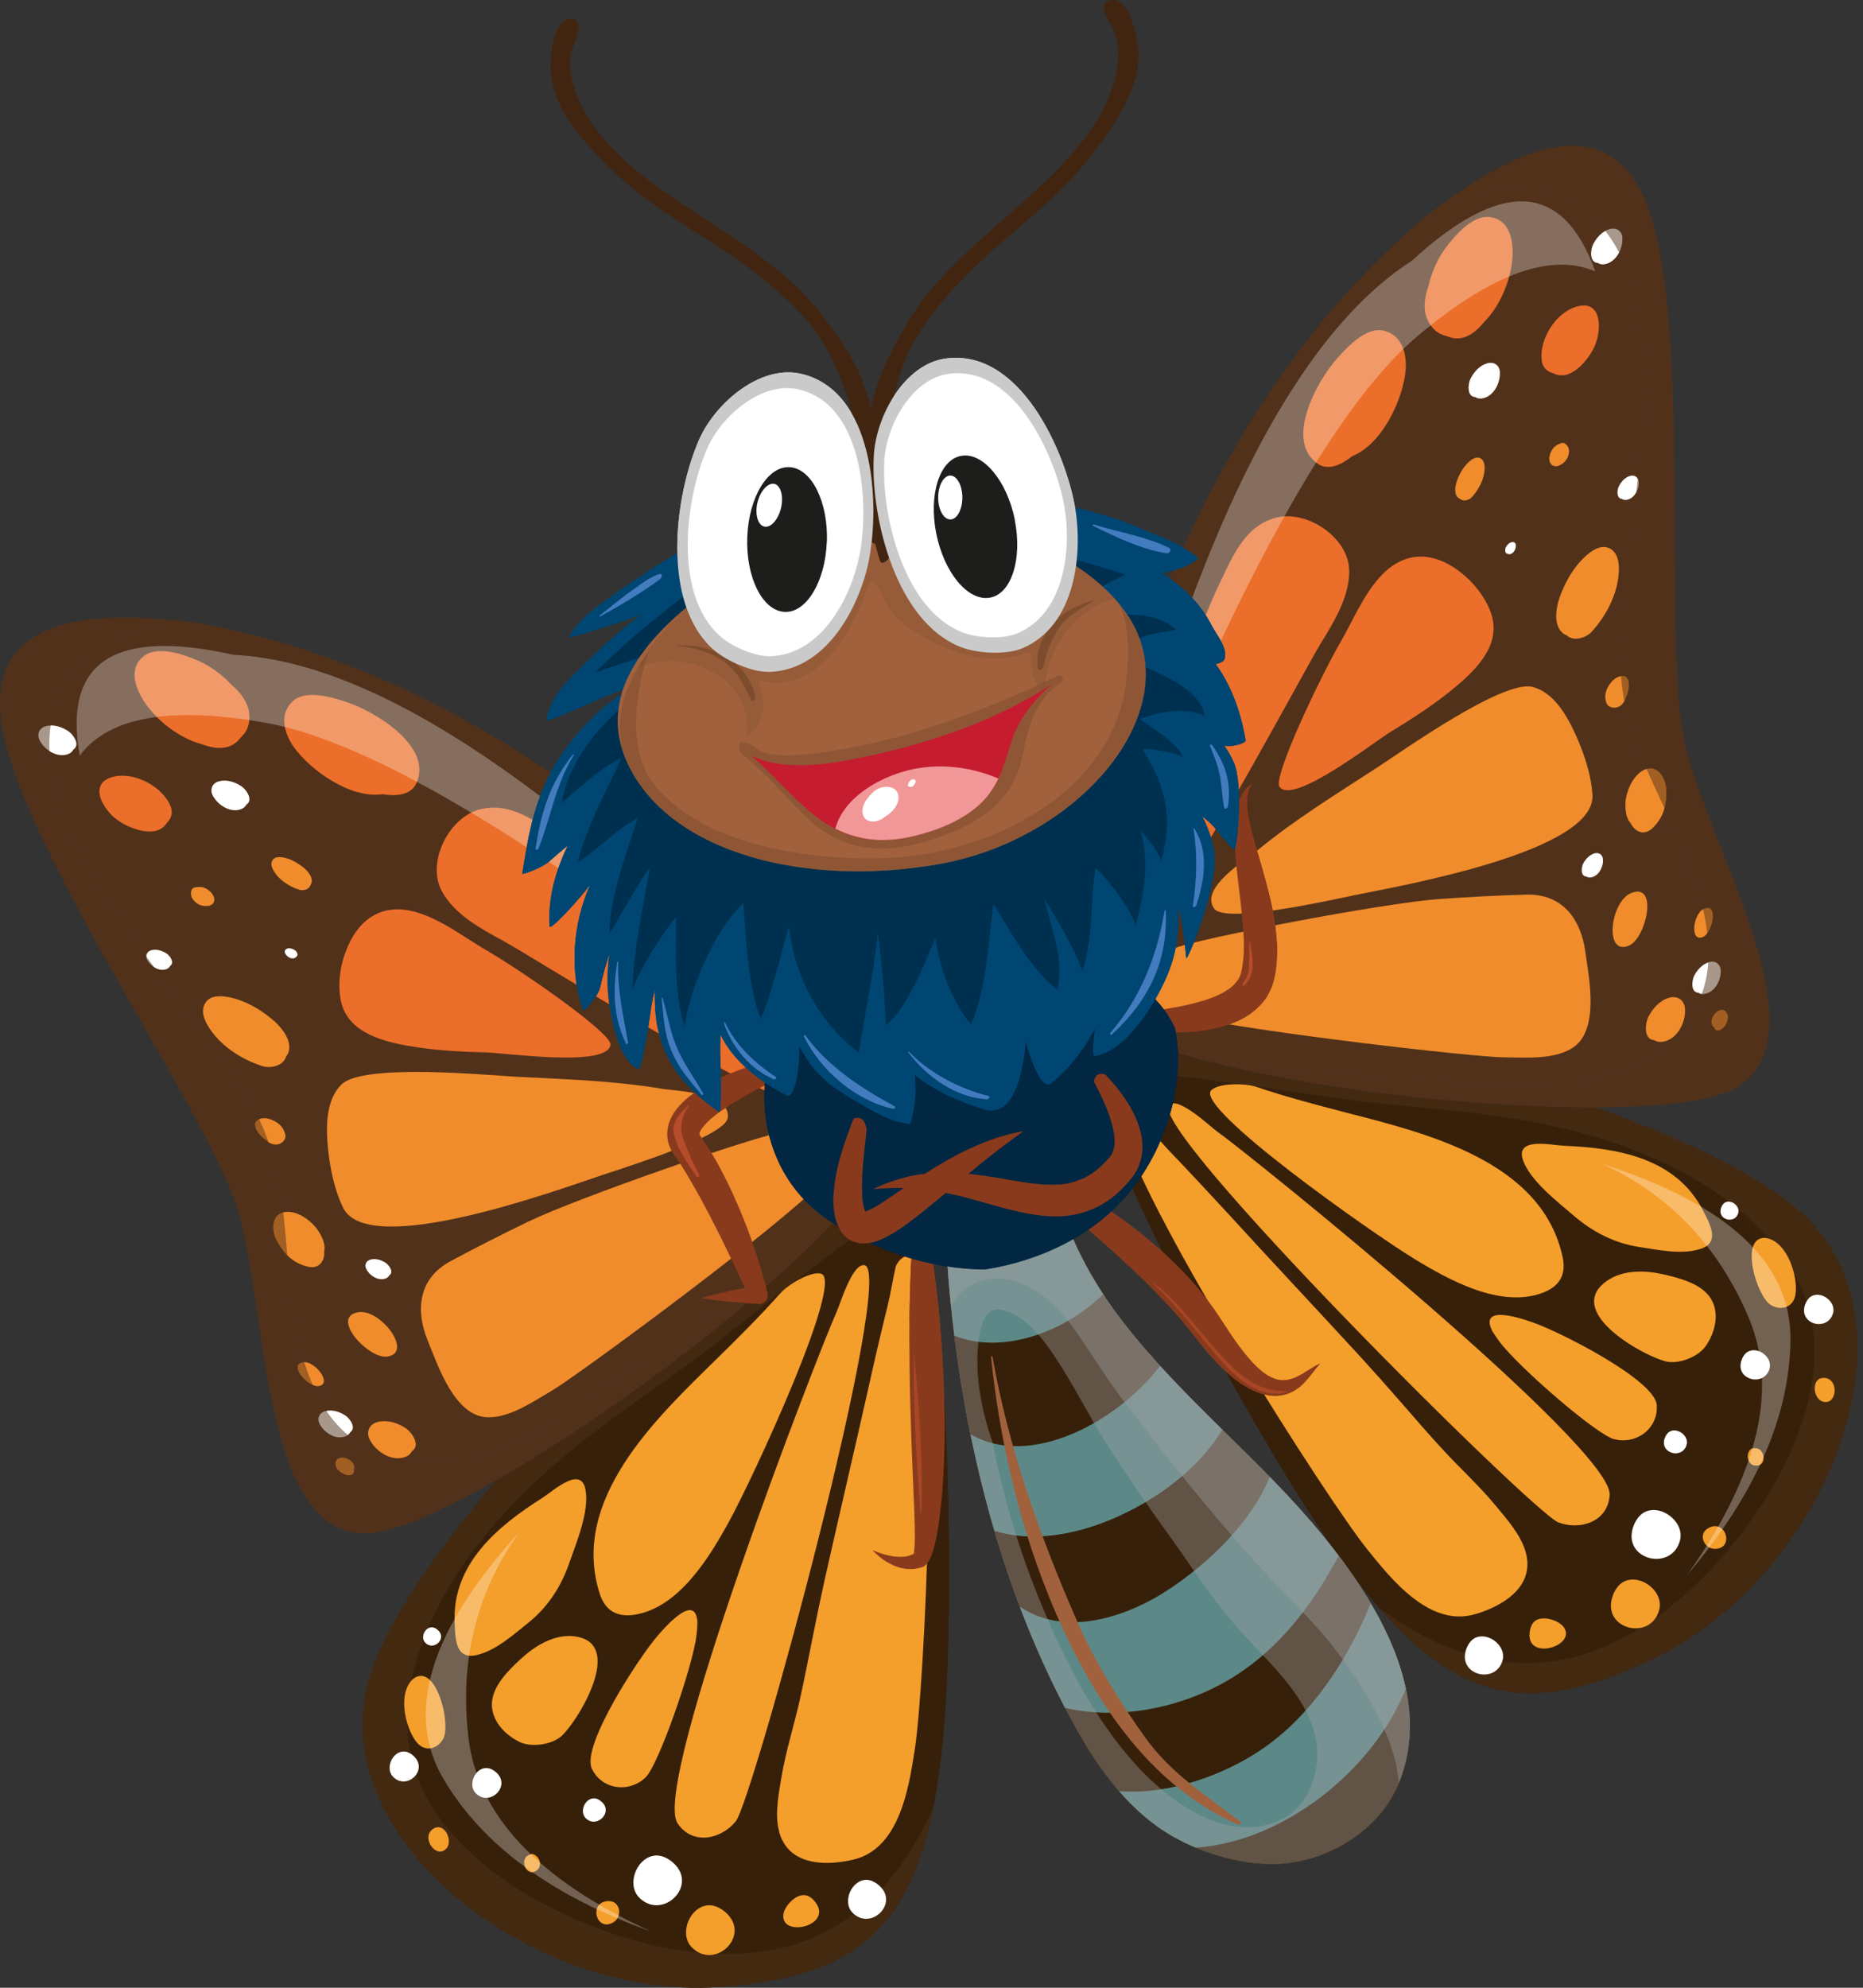 <svg width="75" height="80" viewBox="0 0 75 80" fill="none" xmlns="http://www.w3.org/2000/svg">
<rect x="0" y="0" width="75" height="80" fill="#333333" stroke="none"/>
<path d="M34.768 44.664L36.243 44.644C37.571 49.015 38.223 55.359 38.207 63.674C38.183 76.148 36.383 79.46 28.904 79.968C21.425 80.476 13.026 73.989 14.854 67.601C16.074 63.346 22.713 55.699 34.772 44.668L34.768 44.664Z" fill="#372009"/>
<path d="M34.768 44.664L36.243 44.644C37.571 49.015 38.223 55.359 38.207 63.674C38.183 76.148 36.383 79.46 28.904 79.968C21.425 80.476 13.026 73.989 14.854 67.601C16.074 63.346 22.713 55.699 34.772 44.668L34.768 44.664Z" fill="#372009"/>
<g style="mix-blend-mode:multiply" opacity="0.5">
<path d="M14.85 67.601C16.07 63.346 22.709 55.699 34.768 44.668L36.243 44.648C36.575 45.74 36.904 47.347 37.231 49.479C36.812 49.219 36.312 49.091 35.78 49.211C34.456 49.511 33.356 50.551 32.292 51.343C30.872 52.403 29.52 53.551 28.096 54.611C26.753 55.611 25.365 56.546 24.029 57.562C21.709 59.318 19.557 61.374 18.058 63.894C16.778 66.045 15.858 68.909 16.738 71.381C17.674 74.025 20.357 75.972 22.825 77.096C25.445 78.288 28.556 79.048 31.424 78.408C34.372 77.752 36.404 75.453 37.575 72.709C36.556 77.908 34.1 79.62 28.9 79.972C21.421 80.48 13.022 73.993 14.85 67.605V67.601Z" fill="#51311A"/>
</g>
<path d="M24.145 64.142C22.933 60.37 26.401 57.09 28.816 54.727C29.704 53.855 30.592 52.975 31.42 52.043C31.7 51.727 32.608 51.155 33.048 51.259C34.024 51.491 30.3 59.506 29.36 61.218C28.568 62.662 27.34 64.706 25.537 64.99C24.733 65.109 24.329 64.718 24.145 64.146V64.142Z" fill="#F49E2B"/>
<path d="M23.989 67.397C23.765 68.333 23.053 69.425 22.637 69.841C22.261 70.213 21.413 70.341 20.929 70.113C20.325 69.825 19.761 69.237 19.805 68.525C19.849 67.825 20.489 67.205 20.977 66.757C21.525 66.249 22.277 65.785 23.053 65.849C24.021 65.933 24.177 66.609 23.989 67.397Z" fill="#F49E2B"/>
<path d="M16.63 67.577C16.654 67.557 16.682 67.533 16.71 67.517C17.598 67.017 18.166 69.437 17.837 69.993C17.582 70.421 17.086 70.521 16.758 70.101C16.306 69.517 15.998 68.141 16.63 67.573V67.577Z" fill="#F49E2B"/>
<path d="M17.45 73.597C17.893 73.321 18.258 74.093 17.965 74.401C17.562 74.837 16.934 73.953 17.426 73.613C17.434 73.605 17.438 73.601 17.45 73.597Z" fill="#F49E2B"/>
<path d="M18.354 65.981C18.317 65.761 18.309 65.522 18.302 65.305C18.201 62.934 20.037 61.422 21.861 60.266C22.269 60.01 23.377 58.97 23.569 59.942C23.741 60.806 23.197 62.106 22.909 62.93C22.581 63.87 22.045 64.69 21.265 65.314C20.661 65.797 19.949 66.441 19.177 66.613C18.617 66.737 18.425 66.401 18.354 65.981Z" fill="#F49E2B"/>
<path d="M31.356 73.669C31.184 72.977 31.356 72.161 31.464 71.497C31.64 70.469 31.96 69.461 32.192 68.441C32.38 67.601 32.54 66.757 32.712 65.917C32.872 65.097 33.044 64.282 33.224 63.47C33.792 60.946 34.384 58.426 34.952 55.898C35.204 54.759 35.468 53.623 35.748 52.491C35.86 52.043 35.94 51.483 36.068 50.943C36.092 50.899 36.12 50.855 36.148 50.811C36.38 50.487 36.74 50.411 36.932 50.791C37.84 54.667 37.224 67.873 36.828 70.405C36.584 71.973 36.212 74.404 34.352 74.844C33.536 75.037 32.388 75.1 31.764 74.445C31.552 74.225 31.424 73.961 31.356 73.677V73.669Z" fill="#F49E2B"/>
<path d="M33.684 52.791C33.82 52.495 34.308 50.839 34.8 50.919C36.115 51.127 30.312 72.449 29.62 73.301C29.032 74.029 27.868 74.284 27.272 73.373C26.229 71.761 32.936 54.443 33.684 52.791Z" fill="#F49E2B"/>
<path d="M21.377 74.625C21.389 74.625 21.397 74.617 21.405 74.612C21.493 74.624 21.577 74.669 21.649 74.757C21.757 74.892 21.785 75.121 21.641 75.249C21.197 75.644 20.825 74.749 21.373 74.629L21.377 74.625Z" fill="#F49E2B"/>
<path d="M32.504 76.296C32.592 76.332 32.684 76.388 32.768 76.488C33.652 77.488 31.436 78.024 31.536 77.06C31.572 76.704 32.092 76.144 32.504 76.296Z" fill="#F49E2B"/>
<path d="M24.505 76.512C24.989 76.512 25.057 77.148 24.697 77.364C23.989 77.788 23.673 76.52 24.505 76.512Z" fill="#F49E2B"/>
<path d="M29.232 76.984C30.244 77.912 28.78 79.308 27.853 78.376C27.305 77.824 27.785 76.684 28.561 76.68C28.788 76.68 29.036 76.804 29.232 76.984Z" fill="#F49E2B"/>
<path d="M27.113 74.981C28.125 75.904 26.661 77.304 25.733 76.372C25.185 75.82 25.665 74.68 26.441 74.677C26.665 74.677 26.917 74.8 27.113 74.981Z" fill="white"/>
<path d="M35.404 75.896C36.196 76.62 35.048 77.712 34.324 76.984C33.896 76.552 34.272 75.664 34.88 75.656C35.056 75.656 35.252 75.756 35.404 75.896Z" fill="white"/>
<path d="M19.981 71.337C20.589 71.893 19.709 72.733 19.153 72.173C18.826 71.845 19.113 71.157 19.577 71.157C19.713 71.157 19.861 71.229 19.981 71.337Z" fill="white"/>
<path d="M16.654 70.677C17.262 71.233 16.382 72.073 15.826 71.513C15.498 71.181 15.786 70.497 16.25 70.493C16.386 70.489 16.534 70.565 16.654 70.673V70.677Z" fill="white"/>
<path d="M17.63 65.606C18.006 65.945 17.466 66.461 17.122 66.117C16.918 65.913 17.098 65.493 17.382 65.493C17.466 65.493 17.558 65.537 17.63 65.606Z" fill="white"/>
<path d="M24.225 72.517C24.701 72.953 24.009 73.609 23.577 73.173C23.321 72.913 23.541 72.381 23.909 72.377C24.013 72.373 24.133 72.433 24.225 72.521V72.517Z" fill="white"/>
<path d="M23.917 71.345C23.885 71.293 23.853 71.241 23.825 71.181C23.393 70.241 25.773 66.633 26.485 65.821C26.649 65.638 27.985 64.03 28.076 65.266C28.076 65.281 28.076 65.293 28.076 65.309C28.073 65.474 28.061 65.641 28.041 65.805C27.889 67.077 26.525 70.989 26.005 71.517C25.389 72.137 24.369 72.049 23.917 71.345Z" fill="#F49E2B"/>
<path d="M14.846 61.71C10.49 61.902 10.814 52.787 9.579 48.711C8.339 44.64 0.607 33.869 0.036 28.869C-0.344 25.538 2.323 24.278 8.039 25.09C17.606 26.81 26.937 33.149 36.032 44.1C38.4 47.643 19.189 61.514 14.842 61.706L14.846 61.71Z" fill="#51311A"/>
<path d="M19.317 32.577C20.577 32.249 21.621 33.097 22.589 33.757C23.857 34.613 29.556 39.168 30.144 39.736C31.4 40.952 32.96 42.14 33.96 43.572C34.196 43.912 34.644 44.448 34.596 44.884C34.556 45.208 33.572 44.876 33.416 44.836C32.66 44.62 31.908 44.372 31.18 44.064C28.369 42.888 21.269 38.412 20.253 37.864C19.349 37.373 18.302 36.809 17.79 35.873C17.162 34.729 18.046 32.905 19.317 32.573V32.577Z" fill="#EB6E2A"/>
<path d="M19.59 42.356C18.658 42.336 17.726 42.288 16.806 42.152C15.758 41.992 14.29 41.72 13.826 40.612C13.57 39.996 13.646 39.088 13.858 38.468C14.334 37.02 15.366 36.253 16.874 36.748C17.862 37.072 18.666 37.712 19.553 38.228C20.917 39.012 24.625 41.568 24.577 42.044C24.481 42.972 20.389 42.376 19.59 42.36V42.356Z" fill="#EB6E2A"/>
<path d="M13.818 48.615C13.382 47.735 13.218 46.592 13.174 45.84C13.13 45.124 13.186 44.184 13.754 43.64C14.646 42.792 19.561 43.268 20.797 43.336C22.737 43.436 24.681 43.492 26.605 43.812C27.213 43.916 29.416 43.96 29.3 44.984C29.216 45.72 25.305 46.939 24.237 47.295C22.381 47.915 14.842 50.675 13.814 48.611L13.818 48.615Z" fill="#F08C2C"/>
<path d="M31.424 45.58C32.076 45.492 33.408 45.28 33.964 45.792C34.776 46.544 33.112 47.571 32.616 48.027C30.184 50.259 23.157 55.415 22.233 55.959C21.489 56.391 20.581 57.034 19.682 57.042C18.31 57.054 17.634 54.963 17.222 53.963C16.71 52.707 16.854 51.447 18.138 50.759C19.154 50.211 20.194 49.687 21.229 49.183C23.317 48.175 30.46 45.716 31.424 45.584V45.58Z" fill="#F08C2C"/>
<path d="M11.802 28.209C12.326 27.738 13.402 28.073 13.962 28.258C15.098 28.629 17.474 30.065 16.75 31.549C16.518 32.021 15.91 32.049 15.394 31.965C14.09 32.153 12.474 30.981 11.822 30.057C11.418 29.477 11.23 28.717 11.802 28.206V28.209Z" fill="#EB6E2A"/>
<path d="M5.811 26.39C6.375 25.974 7.419 26.346 7.975 26.59C8.415 26.778 8.931 27.134 9.33 27.57C9.674 27.861 9.966 28.245 10.026 28.653C10.094 29.093 9.954 29.457 9.674 29.701C9.31 30.189 8.719 30.177 8.131 29.953C7.071 29.681 5.995 28.737 5.599 27.873C5.355 27.342 5.295 26.77 5.811 26.39Z" fill="#EB6E2A"/>
<path d="M4.519 31.273C5.379 31.025 6.571 31.657 6.879 32.477C6.971 32.729 6.883 32.961 6.711 33.125C6.295 33.793 5.175 33.341 4.695 32.981C4.163 32.581 3.539 31.561 4.515 31.273H4.519Z" fill="#EB6E2A"/>
<path d="M7.687 35.993C7.687 35.961 7.687 35.929 7.687 35.897C7.691 35.897 7.695 35.897 7.695 35.897C7.703 35.761 7.811 35.689 7.971 35.709C7.887 35.701 7.935 35.705 7.959 35.701C8.007 35.693 8.055 35.701 8.107 35.701C8.231 35.709 8.351 35.785 8.443 35.865H8.451C8.475 35.889 8.491 35.913 8.515 35.941C8.523 35.949 8.531 35.961 8.539 35.969C8.543 35.973 8.543 35.973 8.547 35.977C8.603 36.061 8.643 36.157 8.623 36.257C8.599 36.385 8.479 36.456 8.355 36.465C8.371 36.461 8.395 36.457 8.411 36.449C8.247 36.481 8.103 36.465 7.955 36.373C7.835 36.297 7.691 36.149 7.691 35.997L7.687 35.993Z" fill="#F08C2C"/>
<path d="M8.267 40.36C8.523 39.956 9.179 40.104 9.539 40.216C10.059 40.38 10.546 40.68 10.963 41.028C11.303 41.312 11.75 41.836 11.626 42.312C11.602 42.396 11.562 42.464 11.518 42.524C11.406 42.896 10.899 43.012 10.566 42.908C9.703 42.632 8.835 42.072 8.367 41.28C8.203 41.004 8.079 40.66 8.267 40.364V40.36Z" fill="#F08C2C"/>
<path d="M10.97 34.621C11.09 34.429 11.398 34.501 11.566 34.549C11.81 34.629 12.038 34.769 12.234 34.929C12.394 35.061 12.602 35.309 12.542 35.529C12.534 35.569 12.514 35.601 12.494 35.629C12.442 35.805 12.202 35.857 12.046 35.809C11.646 35.681 11.234 35.417 11.018 35.049C10.942 34.921 10.882 34.761 10.97 34.621Z" fill="#F08C2C"/>
<path d="M10.387 45.064C10.614 44.944 10.867 45.02 11.079 45.136C11.287 45.248 11.434 45.432 11.486 45.664C11.522 45.832 11.41 45.968 11.267 46.032C11.079 46.116 10.847 46.032 10.707 45.884C10.659 45.848 10.611 45.816 10.57 45.78C10.411 45.648 10.087 45.224 10.391 45.064H10.387Z" fill="#F08C2C"/>
<path d="M11.426 48.787C11.922 48.683 12.514 49.103 12.79 49.503C12.95 49.735 13.118 50.075 13.05 50.359C13.082 50.723 12.866 51.087 12.406 50.983C11.79 50.843 11.406 50.439 11.122 49.895C10.934 49.531 10.915 48.891 11.422 48.791L11.426 48.787Z" fill="#F08C2C"/>
<path d="M15.222 57.226C15.606 57.134 16.006 57.266 16.33 57.478C16.57 57.634 16.954 58.162 16.582 58.406C16.51 58.558 16.354 58.642 16.178 58.674C15.662 58.77 15.118 58.39 14.89 57.95C14.722 57.63 14.866 57.306 15.218 57.226H15.222Z" fill="#F08C2C"/>
<path d="M13.11 56.79C13.386 56.722 13.678 56.818 13.91 56.974C14.086 57.09 14.362 57.47 14.094 57.646C14.042 57.758 13.926 57.814 13.802 57.838C13.43 57.906 13.038 57.634 12.87 57.314C12.75 57.082 12.854 56.854 13.11 56.79Z" fill="white"/>
<path d="M14.93 50.691C15.138 50.639 15.358 50.715 15.53 50.827C15.662 50.915 15.87 51.203 15.67 51.331C15.63 51.415 15.542 51.459 15.45 51.475C15.17 51.527 14.874 51.323 14.75 51.083C14.658 50.907 14.738 50.735 14.93 50.691Z" fill="white"/>
<path d="M6.103 38.24C6.315 38.188 6.531 38.264 6.707 38.376C6.839 38.464 7.047 38.748 6.843 38.88C6.803 38.964 6.719 39.008 6.627 39.024C6.347 39.076 6.051 38.868 5.927 38.632C5.835 38.46 5.915 38.284 6.107 38.24H6.103Z" fill="white"/>
<path d="M11.57 38.172C11.674 38.148 11.782 38.184 11.87 38.24C11.934 38.284 12.038 38.428 11.938 38.492C11.918 38.532 11.874 38.556 11.83 38.568C11.69 38.596 11.542 38.492 11.482 38.372C11.438 38.284 11.478 38.196 11.574 38.176L11.57 38.172Z" fill="white"/>
<path d="M1.863 29.221C2.171 29.145 2.491 29.257 2.747 29.425C2.939 29.549 3.251 29.973 2.951 30.169C2.891 30.289 2.767 30.357 2.627 30.381C2.215 30.457 1.783 30.153 1.599 29.801C1.467 29.545 1.579 29.293 1.863 29.221Z" fill="white"/>
<path d="M8.827 31.441C9.135 31.365 9.459 31.473 9.715 31.641C9.906 31.769 10.214 32.189 9.918 32.385C9.858 32.505 9.735 32.569 9.595 32.597C9.183 32.673 8.751 32.369 8.567 32.021C8.435 31.765 8.547 31.509 8.827 31.441Z" fill="white"/>
<path d="M14.43 52.811C15.326 52.667 16.678 54.471 15.57 54.599C14.822 54.687 13.266 52.995 14.43 52.811Z" fill="#F08C2C"/>
<path d="M12.202 54.827C12.682 54.751 13.41 55.718 12.814 55.786C12.414 55.834 11.578 54.927 12.202 54.827Z" fill="#F08C2C"/>
<path d="M13.53 58.794C13.582 58.67 13.746 58.646 13.862 58.67C14.07 58.718 14.29 58.87 14.262 59.106C14.258 59.13 14.25 59.146 14.242 59.162C14.246 59.182 14.25 59.206 14.246 59.226C14.234 59.386 14.05 59.39 13.934 59.358C13.694 59.29 13.422 59.058 13.53 58.79V58.794Z" fill="#F08C2C"/>
<g style="mix-blend-mode:multiply" opacity="0.5">
<path d="M9.579 48.711C8.339 44.64 0.608 33.869 0.036 28.869C-0.428 24.806 5.151 24.85 7.255 25.01C6.407 25.102 5.563 25.306 4.723 25.666C2.659 26.554 1.727 28.605 2.047 30.781C2.487 33.773 4.427 36.525 6.183 38.896C8.095 41.484 10.534 44.02 11.174 47.271C11.766 50.267 11.402 53.571 12.878 56.346C13.998 58.45 16.214 59.158 18.482 58.766C21.613 58.226 24.109 56.002 26.665 54.279C28.457 53.075 30.308 51.887 32.1 50.627C26.717 55.703 17.658 61.574 14.838 61.702C10.482 61.894 10.806 52.779 9.571 48.703L9.579 48.711Z" fill="#51311A"/>
</g>
<path opacity="0.3" d="M10.73 29.097C6.891 28.405 4.383 28.841 3.211 30.409C2.539 26.63 4.599 25.282 9.398 26.354C15.558 26.646 23.885 32.501 34.38 43.916C23.305 34.881 15.422 29.941 10.73 29.097Z" fill="white"/>
<path opacity="0.3" d="M18.862 69.961C19.238 73.061 21.673 75.648 26.181 77.724C22.209 76.304 19.434 74.265 17.858 71.605C16.282 68.941 17.302 65.621 20.921 61.642C19.174 64.09 18.486 66.861 18.862 69.965V69.961Z" fill="white"/>
<path d="M72.688 48.967C77.455 53.591 73.412 63.402 66.68 66.693C59.949 69.985 56.734 68.009 50.486 57.214C46.323 50.019 43.727 44.192 42.695 39.744L43.983 39.028C59.941 42.572 69.508 45.888 72.688 48.971V48.967Z" fill="#372009"/>
<path d="M72.688 48.967C77.455 53.591 73.412 63.402 66.68 66.693C59.949 69.985 56.734 68.009 50.486 57.214C46.323 50.019 43.727 44.192 42.695 39.744L43.983 39.028C59.941 42.572 69.508 45.888 72.688 48.971V48.967Z" fill="#372009"/>
<g style="mix-blend-mode:multiply" opacity="0.5">
<path d="M66.68 66.693C62.001 68.981 59.017 68.721 55.542 64.726C57.921 66.517 60.833 67.497 63.713 66.597C66.52 65.718 68.84 63.514 70.512 61.17C72.088 58.966 73.444 55.939 72.936 53.183C72.46 50.599 70.232 48.575 68.056 47.352C65.497 45.916 62.613 45.208 59.721 44.84C58.061 44.628 56.389 44.508 54.726 44.312C52.966 44.104 51.218 43.784 49.458 43.572C48.142 43.416 46.671 43.064 45.375 43.464C44.855 43.624 44.487 43.98 44.251 44.42C43.471 42.412 42.955 40.848 42.699 39.736L43.987 39.02C59.945 42.564 69.512 45.88 72.692 48.963C77.459 53.587 73.416 63.398 66.684 66.689L66.68 66.693Z" fill="#51311A"/>
</g>
<path d="M62.125 52.023C60.421 52.679 58.337 51.519 56.934 50.663C55.266 49.651 48.038 44.564 48.766 43.876C49.098 43.564 50.17 43.604 50.57 43.74C51.75 44.14 52.962 44.46 54.166 44.772C57.438 45.616 62.081 46.727 62.909 50.599C63.037 51.187 62.881 51.731 62.125 52.023Z" fill="#F49E2B"/>
<path d="M64.709 51.539C65.349 51.095 66.232 51.123 66.96 51.287C67.604 51.435 68.468 51.651 68.856 52.235C69.248 52.831 69.052 53.619 68.672 54.171C68.368 54.611 67.568 54.923 67.056 54.791C66.488 54.639 65.329 54.047 64.665 53.347C64.109 52.759 63.905 52.091 64.705 51.539H64.709Z" fill="#F49E2B"/>
<path d="M72.284 52.083C72.208 52.611 71.728 52.771 71.296 52.527C70.732 52.211 70.012 49.831 71.032 49.819C71.064 49.819 71.1 49.823 71.132 49.831C71.96 50.007 72.384 51.355 72.284 52.083Z" fill="#F49E2B"/>
<path d="M73.456 55.455C74.052 55.507 73.952 56.583 73.38 56.41C72.972 56.286 72.908 55.435 73.432 55.455C73.44 55.455 73.448 55.455 73.46 55.455H73.456Z" fill="#F49E2B"/>
<path d="M68.448 50.267C67.696 50.507 66.756 50.303 65.989 50.187C65.001 50.035 64.129 49.587 63.373 48.943C62.709 48.371 61.593 47.515 61.309 46.684C60.993 45.748 62.473 46.092 62.953 46.112C65.113 46.2 67.456 46.596 68.552 48.703C68.648 48.891 68.768 49.107 68.84 49.315C68.988 49.715 68.992 50.099 68.444 50.271L68.448 50.267Z" fill="#F49E2B"/>
<path d="M61.441 63.326C61.225 64.206 60.201 64.726 59.397 64.962C57.569 65.51 56.029 63.586 55.038 62.35C53.43 60.35 46.311 49.207 45.163 45.4C45.143 44.976 45.491 44.86 45.855 45.028C45.899 45.052 45.943 45.076 45.991 45.104C46.375 45.508 46.722 45.952 47.038 46.283C47.846 47.123 48.642 47.979 49.434 48.839C51.178 50.747 52.954 52.635 54.706 54.539C55.27 55.155 55.826 55.782 56.373 56.407C56.937 57.054 57.497 57.706 58.081 58.338C58.789 59.106 59.573 59.818 60.237 60.626C60.665 61.146 61.221 61.766 61.417 62.454C61.497 62.734 61.517 63.026 61.445 63.326H61.441Z" fill="#F49E2B"/>
<path d="M64.801 60.162C64.741 61.25 63.605 61.606 62.733 61.27C61.709 60.878 46.043 45.296 47.079 44.456C47.463 44.144 48.715 45.332 48.978 45.524C50.45 46.575 64.905 58.242 64.801 60.162Z" fill="#F49E2B"/>
<path d="M70.616 58.978C70.432 58.942 70.34 58.73 70.364 58.554C70.38 58.442 70.436 58.362 70.504 58.306C70.516 58.302 70.524 58.306 70.536 58.302C71.076 58.138 71.196 59.094 70.616 58.974V58.978Z" fill="#F49E2B"/>
<path d="M62.949 65.481C63.513 66.261 61.329 66.909 61.597 65.602C61.625 65.474 61.665 65.377 61.729 65.302C62.009 64.966 62.741 65.194 62.949 65.481Z" fill="#F49E2B"/>
<path d="M68.764 61.506C68.344 61.746 68.604 62.33 69.02 62.334C69.848 62.354 69.484 61.09 68.764 61.506Z" fill="#F49E2B"/>
<path d="M65.337 63.674C66.016 63.294 66.996 64.042 66.796 64.794C66.456 66.061 64.489 65.578 64.909 64.274C64.989 64.018 65.141 63.79 65.337 63.674Z" fill="#F49E2B"/>
<path d="M66.172 60.878C66.848 60.494 67.832 61.246 67.632 61.998C67.296 63.266 65.325 62.786 65.74 61.478C65.824 61.226 65.976 60.99 66.172 60.878Z" fill="white"/>
<path d="M59.349 65.938C59.881 65.641 60.645 66.225 60.493 66.813C60.229 67.805 58.689 67.429 59.017 66.406C59.081 66.21 59.197 66.025 59.353 65.938H59.349Z" fill="white"/>
<path d="M70.364 54.403C70.772 54.175 71.36 54.623 71.24 55.075C71.036 55.834 69.852 55.547 70.104 54.763C70.152 54.611 70.244 54.471 70.364 54.403Z" fill="white"/>
<path d="M72.92 52.171C73.328 51.943 73.916 52.391 73.796 52.843C73.592 53.603 72.412 53.319 72.66 52.531C72.708 52.379 72.804 52.239 72.92 52.171Z" fill="white"/>
<path d="M69.44 48.399C69.692 48.259 70.052 48.535 69.98 48.815C69.856 49.283 69.128 49.103 69.284 48.623C69.312 48.527 69.372 48.443 69.44 48.399Z" fill="white"/>
<path d="M67.216 57.618C67.532 57.438 67.996 57.79 67.9 58.142C67.744 58.738 66.816 58.514 67.012 57.898C67.052 57.778 67.124 57.67 67.216 57.618Z" fill="white"/>
<path d="M64.977 57.922C64.261 57.73 61.129 55.023 60.361 53.991C60.261 53.859 60.173 53.719 60.081 53.579C60.073 53.567 60.069 53.555 60.061 53.539C59.525 52.419 61.485 53.147 61.717 53.227C62.737 53.575 66.6 55.515 66.697 56.542C66.701 56.606 66.701 56.67 66.697 56.73C66.656 57.566 65.813 58.15 64.973 57.918L64.977 57.922Z" fill="#F49E2B"/>
<path d="M42.603 39.168C45.023 25.138 49.95 14.987 57.378 8.723C61.925 5.168 64.869 4.928 66.201 8.008C68.201 12.627 66.873 25.814 67.832 29.961C68.788 34.109 73.616 41.848 69.752 43.852C65.885 45.856 42.319 43.42 42.599 39.168H42.603Z" fill="#51311A"/>
<path d="M54.318 22.934C54.338 23.998 53.714 25.014 53.174 25.89C52.566 26.87 48.647 34.289 46.795 36.712C46.315 37.337 45.791 37.928 45.243 38.492C45.131 38.608 44.443 39.388 44.243 39.128C43.979 38.776 44.103 38.084 44.139 37.676C44.291 35.933 45.047 34.125 45.531 32.449C45.755 31.665 48.422 24.87 49.09 23.498C49.606 22.442 50.082 21.186 51.342 20.842C52.61 20.494 54.286 21.634 54.314 22.938L54.318 22.934Z" fill="#EB6E2A"/>
<path d="M51.51 31.665C51.23 31.277 53.17 27.209 53.962 25.85C54.474 24.966 54.85 24.006 55.542 23.234C56.605 22.05 57.885 22.206 59.021 23.218C59.513 23.654 60.037 24.402 60.117 25.062C60.269 26.25 59.133 27.221 58.305 27.881C57.573 28.461 56.789 28.965 55.99 29.449C55.306 29.865 52.054 32.417 51.51 31.665Z" fill="#EB6E2A"/>
<path d="M54.422 36.053C53.318 36.277 49.322 37.172 48.883 36.573C48.267 35.745 50.158 34.605 50.634 34.213C52.138 32.977 53.802 31.957 55.43 30.897C56.466 30.225 60.485 27.358 61.685 27.645C62.453 27.829 62.965 28.617 63.285 29.261C63.621 29.933 64.049 31.009 64.109 31.989C64.249 34.289 56.338 35.661 54.422 36.049V36.053Z" fill="#F08C2C"/>
<path d="M57.969 36.181C59.121 36.101 60.285 36.037 61.433 36.005C62.893 35.961 63.645 36.98 63.825 38.324C63.973 39.396 64.425 41.548 63.233 42.22C62.449 42.66 61.341 42.56 60.481 42.552C59.409 42.544 50.75 41.58 47.523 40.86C46.867 40.712 44.907 40.656 45.239 39.596C45.463 38.876 46.727 38.4 47.334 38.148C48.234 37.78 55.658 36.345 57.965 36.181H57.969Z" fill="#F08C2C"/>
<path d="M56.586 14.919C56.482 16.043 55.666 17.866 54.442 18.355C54.034 18.686 53.494 18.962 53.058 18.67C51.686 17.742 53.03 15.315 53.83 14.423C54.222 13.983 54.99 13.155 55.678 13.303C56.43 13.463 56.65 14.211 56.586 14.919Z" fill="#EB6E2A"/>
<path d="M60.885 9.919C60.973 10.859 60.513 12.215 59.729 12.979C59.333 13.471 58.821 13.779 58.27 13.535C57.901 13.463 57.602 13.215 57.438 12.799C57.286 12.419 57.354 11.935 57.506 11.515C57.63 10.939 57.906 10.371 58.19 9.987C58.55 9.503 59.265 8.655 59.965 8.735C60.601 8.807 60.833 9.335 60.885 9.915V9.919Z" fill="#EB6E2A"/>
<path d="M64.213 13.895C63.981 14.447 63.233 15.395 62.537 15.023C62.309 14.967 62.113 14.811 62.073 14.547C61.933 13.675 62.645 12.539 63.517 12.327C64.501 12.083 64.473 13.283 64.213 13.891V13.895Z" fill="#EB6E2A"/>
<path d="M63.085 18.451C63.001 18.602 62.889 18.694 62.729 18.746C62.749 18.738 62.765 18.738 62.785 18.73C62.677 18.786 62.537 18.782 62.449 18.686C62.381 18.61 62.365 18.51 62.373 18.41C62.373 18.407 62.373 18.402 62.373 18.402C62.377 18.387 62.381 18.375 62.381 18.363C62.389 18.331 62.393 18.299 62.401 18.27C62.405 18.267 62.405 18.267 62.405 18.267C62.445 18.151 62.517 18.026 62.617 17.954C62.661 17.927 62.697 17.898 62.741 17.878C62.769 17.87 62.805 17.843 62.741 17.89C62.869 17.794 62.997 17.806 63.073 17.919C63.073 17.915 63.073 17.915 63.077 17.915C63.097 17.939 63.113 17.966 63.129 17.998C63.201 18.131 63.153 18.331 63.089 18.454L63.085 18.451Z" fill="#F08C2C"/>
<path d="M65.173 22.914C65.161 23.834 64.689 24.754 64.081 25.422C63.849 25.678 63.349 25.834 63.065 25.566C62.997 25.542 62.929 25.506 62.869 25.438C62.525 25.09 62.649 24.414 62.805 23.994C62.993 23.486 63.261 22.982 63.633 22.582C63.889 22.306 64.381 21.85 64.805 22.074C65.113 22.238 65.177 22.594 65.173 22.918V22.914Z" fill="#F08C2C"/>
<path d="M59.769 18.838C59.761 19.27 59.537 19.698 59.253 20.01C59.145 20.13 58.913 20.202 58.777 20.078C58.745 20.066 58.713 20.046 58.685 20.018C58.525 19.854 58.585 19.538 58.657 19.342C58.741 19.102 58.873 18.866 59.041 18.682C59.161 18.554 59.393 18.338 59.593 18.442C59.737 18.518 59.769 18.686 59.769 18.838Z" fill="#F08C2C"/>
<path d="M65.521 27.917C65.501 27.969 65.477 28.021 65.453 28.073C65.401 28.273 65.245 28.457 65.037 28.481C64.881 28.497 64.717 28.437 64.661 28.273C64.589 28.049 64.629 27.814 64.753 27.613C64.881 27.405 65.061 27.218 65.317 27.206C65.657 27.194 65.589 27.721 65.517 27.917H65.521Z" fill="#F08C2C"/>
<path d="M67.08 31.757C67.108 32.369 66.976 32.913 66.513 33.341C66.168 33.661 65.8 33.457 65.644 33.125C65.445 32.913 65.421 32.537 65.441 32.253C65.485 31.773 65.788 31.113 66.269 30.953C66.76 30.789 67.064 31.353 67.08 31.761V31.757Z" fill="#F08C2C"/>
<path d="M67.836 40.624C67.86 41.116 67.576 41.72 67.081 41.892C66.916 41.948 66.737 41.96 66.601 41.864C66.157 41.84 66.229 41.188 66.357 40.928C66.533 40.588 66.812 40.268 67.192 40.156C67.54 40.056 67.824 40.26 67.836 40.624Z" fill="#F08C2C"/>
<path d="M69.272 39.06C69.288 39.416 69.08 39.852 68.724 39.976C68.604 40.02 68.476 40.024 68.376 39.956C68.056 39.94 68.108 39.468 68.2 39.28C68.324 39.032 68.532 38.804 68.804 38.724C69.056 38.648 69.26 38.8 69.272 39.06Z" fill="white"/>
<path d="M64.533 34.601C64.545 34.869 64.393 35.197 64.125 35.293C64.033 35.325 63.937 35.329 63.861 35.277C63.621 35.265 63.661 34.913 63.729 34.769C63.825 34.581 63.977 34.413 64.181 34.349C64.369 34.289 64.525 34.401 64.533 34.597V34.601Z" fill="white"/>
<path d="M65.972 19.406C65.984 19.674 65.833 20.002 65.561 20.098C65.473 20.13 65.377 20.134 65.301 20.082C65.061 20.066 65.097 19.714 65.169 19.574C65.261 19.39 65.417 19.214 65.621 19.154C65.809 19.102 65.965 19.21 65.969 19.406H65.972Z" fill="white"/>
<path d="M61.025 21.946C61.029 22.082 60.957 22.246 60.821 22.294C60.777 22.31 60.729 22.314 60.689 22.286C60.569 22.278 60.589 22.102 60.621 22.03C60.669 21.938 60.745 21.85 60.849 21.822C60.945 21.794 61.021 21.85 61.025 21.946Z" fill="white"/>
<path d="M65.312 9.591C65.329 9.987 65.105 10.463 64.709 10.607C64.577 10.651 64.437 10.659 64.325 10.583C63.973 10.563 64.029 10.043 64.133 9.839C64.273 9.563 64.497 9.311 64.801 9.219C65.081 9.139 65.305 9.303 65.317 9.591H65.312Z" fill="white"/>
<path d="M60.381 14.991C60.397 15.387 60.177 15.867 59.781 16.007C59.649 16.051 59.505 16.059 59.393 15.983C59.041 15.963 59.097 15.443 59.201 15.239C59.341 14.963 59.565 14.711 59.869 14.623C60.149 14.543 60.373 14.703 60.385 14.995L60.381 14.991Z" fill="white"/>
<path d="M65.677 35.937C64.829 36.261 64.557 38.496 65.581 38.056C66.269 37.76 66.776 35.517 65.677 35.937Z" fill="#F08C2C"/>
<path d="M68.612 36.569C68.156 36.745 68.012 37.944 68.56 37.709C68.932 37.553 69.204 36.345 68.612 36.569Z" fill="#F08C2C"/>
<path d="M69.372 41.368C69.292 41.452 69.124 41.54 69.036 41.412C69.024 41.392 69.016 41.372 69.008 41.352C68.992 41.344 68.98 41.332 68.964 41.316C68.82 41.124 68.932 40.884 69.092 40.74C69.18 40.66 69.332 40.596 69.44 40.68C69.664 40.856 69.544 41.196 69.372 41.372V41.368Z" fill="#F08C2C"/>
<g style="mix-blend-mode:multiply" opacity="0.5">
<path d="M69.756 43.852C67.249 45.152 56.47 44.584 49.266 42.868C51.45 43.068 53.65 43.176 55.802 43.328C58.877 43.54 62.149 44.224 65.133 43.132C67.293 42.34 68.86 40.62 68.78 38.236C68.672 35.093 66.713 32.413 65.729 29.521C64.661 26.386 65.509 22.97 65.877 19.77C66.213 16.839 66.525 13.483 65.409 10.671C64.597 8.624 62.769 7.312 60.537 7.572C59.633 7.68 58.797 7.92 58.017 8.264C59.761 7.08 64.577 4.256 66.201 8.008C68.2 12.627 66.873 25.814 67.832 29.961C68.788 34.109 73.616 41.848 69.752 43.852H69.756Z" fill="#51311A"/>
</g>
<path opacity="0.3" d="M43.943 38.184C47.346 23.054 51.646 13.827 56.837 10.495C60.461 7.172 62.921 7.312 64.221 10.923C62.425 10.151 60.037 11.023 57.053 13.539C53.406 16.611 49.038 24.826 43.947 38.184H43.943Z" fill="white"/>
<path opacity="0.3" d="M64.453 46.824C69.576 48.467 72.116 50.835 72.08 53.927C72.044 57.018 70.656 60.17 67.921 63.386C70.788 59.342 71.612 55.883 70.388 53.007C69.164 50.135 67.189 48.071 64.453 46.819V46.824Z" fill="white"/>
<path d="M40.571 46.7C40.615 46.712 40.675 46.727 40.751 46.755C40.867 46.795 41.039 46.847 41.251 46.931C41.467 47.015 41.727 47.115 42.015 47.247C42.307 47.375 42.627 47.531 42.975 47.715C43.671 48.079 44.459 48.551 45.255 49.127C45.655 49.415 46.055 49.727 46.447 50.067C46.843 50.403 47.227 50.771 47.599 51.151C47.963 51.535 48.319 51.935 48.635 52.359C48.794 52.571 48.947 52.783 49.09 53.003C49.227 53.207 49.358 53.411 49.486 53.607C49.734 53.983 49.998 54.347 50.262 54.651C50.522 54.959 50.794 55.211 51.062 55.37C51.33 55.526 51.582 55.578 51.842 55.531C52.098 55.483 52.334 55.355 52.522 55.235C52.71 55.119 52.866 55.019 52.974 54.959C53.03 54.931 53.074 54.911 53.102 54.899C53.122 54.891 53.138 54.887 53.146 54.883C53.114 54.915 53.074 54.959 53.022 55.019C52.942 55.111 52.846 55.259 52.698 55.435C52.55 55.611 52.362 55.843 52.03 56.014C51.862 56.102 51.662 56.163 51.438 56.178C51.218 56.194 50.982 56.158 50.762 56.09C50.314 55.95 49.914 55.687 49.55 55.379C49.178 55.067 48.843 54.715 48.514 54.319C48.347 54.123 48.211 53.935 48.051 53.739C47.907 53.551 47.755 53.371 47.603 53.183C47.287 52.815 46.959 52.451 46.611 52.099C46.271 51.739 45.915 51.391 45.559 51.055C45.203 50.719 44.843 50.391 44.491 50.075C43.787 49.447 43.111 48.871 42.531 48.375C41.943 47.875 41.451 47.459 41.111 47.167C40.939 47.023 40.807 46.903 40.711 46.823C40.651 46.772 40.603 46.731 40.567 46.7H40.571Z" fill="#893A1C"/>
<g style="mix-blend-mode:multiply" opacity="0.5">
<path d="M45.819 51.307C45.735 51.223 45.647 51.139 45.563 51.059C45.207 50.723 44.847 50.395 44.495 50.079C43.791 49.451 43.115 48.875 42.535 48.379C41.947 47.879 41.455 47.463 41.115 47.171C40.944 47.028 40.812 46.907 40.715 46.828C40.656 46.776 40.608 46.736 40.572 46.703C40.615 46.715 40.675 46.731 40.752 46.76C40.867 46.8 41.039 46.852 41.252 46.935C41.467 47.02 41.727 47.119 42.015 47.251C42.307 47.379 42.627 47.535 42.975 47.719C43.671 48.083 44.459 48.555 45.255 49.131C45.655 49.419 46.055 49.731 46.447 50.071C46.843 50.407 47.227 50.775 47.599 51.155C47.963 51.539 48.319 51.939 48.635 52.363C48.795 52.575 48.947 52.787 49.091 53.007C49.227 53.211 49.359 53.415 49.487 53.611C49.735 53.987 49.998 54.351 50.263 54.655C50.523 54.963 50.794 55.215 51.062 55.375C51.33 55.531 51.582 55.583 51.842 55.535C52.098 55.487 52.334 55.359 52.522 55.239C52.71 55.123 52.866 55.023 52.974 54.963C53.03 54.935 53.074 54.915 53.102 54.903C53.122 54.895 53.138 54.891 53.146 54.887C53.114 54.919 53.074 54.963 53.022 55.023C52.986 55.067 52.942 55.127 52.894 55.191C52.626 55.415 52.298 55.567 51.906 55.607C51.162 55.683 50.486 55.263 49.934 54.819C48.775 53.867 48.111 52.551 47.199 51.399C46.963 51.099 46.627 50.695 46.211 50.675C45.951 50.663 45.827 50.867 45.811 51.099C45.807 51.167 45.811 51.239 45.815 51.315L45.819 51.307Z" fill="#893A1C"/>
</g>
<g style="mix-blend-mode:multiply">
<path d="M45.467 50.971C45.139 50.667 44.815 50.363 44.491 50.079C43.787 49.451 43.111 48.875 42.531 48.379C41.943 47.879 41.451 47.463 41.111 47.171C40.939 47.028 40.807 46.907 40.711 46.828C40.651 46.776 40.603 46.736 40.567 46.703C40.611 46.715 40.671 46.731 40.747 46.76C40.863 46.8 41.035 46.852 41.247 46.935C41.463 47.02 41.723 47.119 42.011 47.251C42.303 47.379 42.623 47.535 42.971 47.719C43.667 48.083 44.455 48.555 45.251 49.131C45.475 49.291 45.695 49.459 45.923 49.639C45.851 49.871 45.775 50.103 45.703 50.323C45.627 50.543 45.551 50.759 45.467 50.975V50.971Z" fill="#893A1C"/>
</g>
<path d="M51.754 55.983C51.778 55.983 51.786 56.031 51.762 56.035C50.706 56.306 49.794 55.478 49.147 54.747C48.235 53.707 47.415 52.559 46.391 51.623C46.383 51.615 46.387 51.587 46.399 51.599C47.319 52.287 47.995 53.219 48.743 54.079C49.559 55.011 50.398 56.007 51.75 55.986L51.754 55.983Z" fill="#A84626"/>
<path d="M36.952 47.735C36.964 47.779 36.98 47.843 37.004 47.923C37.032 48.047 37.08 48.227 37.132 48.459C37.236 48.923 37.368 49.583 37.492 50.383C37.616 51.179 37.736 52.115 37.828 53.115C37.872 53.615 37.912 54.135 37.944 54.659C37.976 55.187 37.996 55.722 38.012 56.258C38.024 56.794 38.032 57.334 38.024 57.866C38.02 58.394 38 58.918 37.972 59.426C37.944 59.93 37.904 60.422 37.844 60.886C37.788 61.35 37.724 61.794 37.612 62.214C37.588 62.318 37.556 62.422 37.52 62.526C37.48 62.638 37.448 62.734 37.36 62.87C37.328 62.914 37.304 62.946 37.256 62.99C37.228 63.014 37.192 63.038 37.16 63.058L37.132 63.07C37.084 63.09 37.116 63.078 37.108 63.078H37.1L37.084 63.082C37.04 63.094 37 63.102 36.952 63.114C36.848 63.134 36.716 63.158 36.628 63.146C36.232 63.142 35.944 62.994 35.728 62.874C35.512 62.754 35.368 62.618 35.276 62.534C35.212 62.474 35.164 62.43 35.136 62.39C35.176 62.41 35.236 62.434 35.316 62.466C35.432 62.514 35.608 62.57 35.828 62.618C36.048 62.658 36.32 62.69 36.576 62.618C36.648 62.602 36.68 62.578 36.744 62.554C36.784 62.534 36.82 62.51 36.86 62.49L36.876 62.482L36.88 62.478C36.868 62.482 36.904 62.47 36.86 62.49H36.848C36.832 62.494 36.816 62.502 36.804 62.518C36.788 62.53 36.788 62.522 36.784 62.53C36.784 62.502 36.804 62.422 36.808 62.346C36.816 62.266 36.824 62.174 36.824 62.082C36.836 61.71 36.824 61.282 36.808 60.83C36.792 60.378 36.768 59.898 36.748 59.402C36.728 58.906 36.704 58.39 36.688 57.87C36.672 57.35 36.656 56.818 36.64 56.282C36.628 55.751 36.616 55.219 36.616 54.699C36.608 54.171 36.612 53.655 36.616 53.155C36.628 52.155 36.66 51.219 36.704 50.411C36.748 49.607 36.808 48.935 36.86 48.463C36.88 48.227 36.912 48.043 36.928 47.915C36.94 47.831 36.948 47.767 36.956 47.719L36.952 47.735Z" fill="#893A1C"/>
<g style="mix-blend-mode:multiply" opacity="0.5">
<path d="M36.952 47.735C36.964 47.779 36.98 47.843 37.004 47.923C37.032 48.047 37.08 48.227 37.132 48.459C37.236 48.923 37.368 49.583 37.492 50.383C37.616 51.179 37.736 52.115 37.828 53.115C37.872 53.615 37.912 54.135 37.944 54.659C37.976 55.187 37.996 55.722 38.012 56.258C38.024 56.794 38.032 57.334 38.024 57.866C38.02 58.394 38 58.918 37.972 59.426C37.944 59.93 37.904 60.422 37.844 60.886C37.788 61.35 37.724 61.794 37.612 62.214C37.588 62.318 37.556 62.422 37.52 62.526C37.48 62.638 37.448 62.734 37.36 62.87C37.328 62.914 37.304 62.946 37.256 62.99C37.228 63.014 37.192 63.038 37.16 63.058L37.132 63.07C37.084 63.09 37.116 63.078 37.108 63.078C37.104 63.078 37.096 63.082 37.088 63.086C37.044 63.098 37.004 63.106 36.956 63.118C36.852 63.138 36.72 63.162 36.632 63.15C36.236 63.146 35.948 62.998 35.732 62.878C35.516 62.758 35.372 62.622 35.28 62.538C35.216 62.478 35.168 62.434 35.14 62.394C35.18 62.414 35.24 62.438 35.32 62.47C35.436 62.518 35.612 62.574 35.832 62.622C36.032 62.662 36.276 62.686 36.512 62.634C36.72 62.674 36.92 62.562 37.064 62.234C37.188 61.954 37.228 61.626 37.264 61.326C37.336 60.698 37.896 53.467 37.184 53.479C36.944 53.487 36.608 54.051 36.612 54.271C36.608 53.895 36.608 53.523 36.612 53.159C36.624 52.159 36.656 51.223 36.7 50.415C36.744 49.611 36.804 48.939 36.856 48.467C36.876 48.231 36.908 48.047 36.924 47.919C36.936 47.835 36.944 47.771 36.952 47.723V47.735Z" fill="#893A1C"/>
</g>
<g style="mix-blend-mode:multiply">
<path d="M36.612 53.143C36.624 52.151 36.652 51.223 36.7 50.427C36.744 49.623 36.804 48.951 36.856 48.479C36.876 48.243 36.908 48.059 36.924 47.931C36.936 47.847 36.944 47.783 36.952 47.735C36.964 47.779 36.98 47.843 37.004 47.923C37.032 48.047 37.08 48.227 37.132 48.459C37.236 48.923 37.368 49.583 37.492 50.383C37.616 51.179 37.736 52.115 37.828 53.115C37.828 53.147 37.832 53.183 37.836 53.215C37.42 53.227 37.012 53.203 36.616 53.139L36.612 53.143Z" fill="#893A1C"/>
</g>
<path d="M36.804 54.519C37.008 56.602 37.16 58.786 37.092 60.878C37.092 60.898 37.064 60.91 37.06 60.886C36.896 58.762 36.756 56.65 36.792 54.523C36.792 54.515 36.804 54.511 36.804 54.519Z" fill="#A84626"/>
<path d="M50.406 31.545C50.382 31.581 50.354 31.629 50.318 31.693C50.27 31.793 50.222 31.941 50.206 32.141C50.17 32.537 50.286 33.097 50.474 33.777C50.662 34.457 50.918 35.253 51.13 36.153C51.234 36.6 51.326 37.081 51.374 37.584C51.398 37.84 51.418 38.096 51.41 38.364C51.406 38.632 51.386 38.896 51.334 39.208L51.294 39.384L51.286 39.428L51.274 39.476L51.266 39.504L51.226 39.628C51.178 39.792 51.094 39.944 51.014 40.092C50.834 40.384 50.59 40.608 50.35 40.792C50.102 40.964 49.846 41.096 49.59 41.188C49.466 41.236 49.338 41.276 49.214 41.312C49.094 41.344 48.966 41.38 48.846 41.404C48.358 41.504 47.894 41.54 47.462 41.548C47.026 41.552 46.623 41.528 46.255 41.488C45.755 41.432 45.319 41.352 44.959 41.272C44.883 41.252 44.839 41.02 44.863 40.96C44.915 40.844 45.099 40.812 45.207 40.792C45.551 40.716 45.903 40.744 46.247 40.704C46.599 40.656 46.974 40.604 47.362 40.532C47.751 40.46 48.15 40.364 48.538 40.244C48.73 40.18 48.918 40.108 49.094 40.024C49.27 39.94 49.426 39.84 49.562 39.736C49.69 39.628 49.79 39.508 49.866 39.392C49.894 39.328 49.93 39.272 49.946 39.204L49.962 39.156L49.966 39.144L49.974 39.1L50.01 38.924C50.034 38.756 50.066 38.544 50.07 38.332C50.078 38.12 50.082 37.904 50.066 37.684C50.042 37.245 49.998 36.8 49.95 36.364C49.846 35.489 49.73 34.645 49.706 33.897C49.694 33.525 49.702 33.173 49.742 32.861C49.782 32.553 49.854 32.277 49.954 32.069C50.05 31.857 50.178 31.725 50.266 31.649C50.314 31.609 50.354 31.585 50.378 31.569C50.394 31.557 50.406 31.549 50.418 31.545H50.406Z" fill="#893A1C"/>
<g style="mix-blend-mode:multiply">
<path d="M50.406 31.545C50.382 31.581 50.354 31.629 50.318 31.693C50.27 31.793 50.222 31.941 50.206 32.141C50.17 32.537 50.286 33.097 50.474 33.777C50.662 34.457 50.918 35.253 51.13 36.153C51.234 36.6 51.326 37.081 51.374 37.584C51.398 37.84 51.418 38.096 51.41 38.364C51.406 38.632 51.386 38.896 51.334 39.208L51.294 39.384L51.286 39.428L51.274 39.476L51.266 39.504L51.226 39.628C51.178 39.792 51.094 39.944 51.014 40.092C50.834 40.384 50.59 40.608 50.35 40.792C50.102 40.964 49.846 41.096 49.59 41.188C49.466 41.236 49.338 41.276 49.214 41.312C49.094 41.344 48.966 41.38 48.846 41.404C48.358 41.504 47.894 41.54 47.462 41.548C47.026 41.552 46.623 41.528 46.255 41.488C45.755 41.432 45.319 41.352 44.959 41.272C44.883 41.252 44.839 41.02 44.863 40.96C44.915 40.844 45.099 40.812 45.207 40.792C45.251 40.784 45.295 40.776 45.339 40.772C45.387 40.892 45.507 41.012 45.663 41.06C45.923 41.14 46.235 41.108 46.503 41.096C47.011 41.076 47.511 41.04 48.01 40.968C48.834 40.844 49.686 40.612 50.302 40.024C50.522 39.816 50.642 39.544 50.71 39.256C50.934 38.264 50.658 37.272 50.514 36.292C50.434 35.745 50.386 35.193 50.286 34.649C50.226 34.297 50.158 33.733 49.89 33.477C49.822 33.413 49.762 33.385 49.702 33.381C49.706 33.201 49.718 33.025 49.742 32.861C49.782 32.553 49.854 32.277 49.954 32.069C50.05 31.857 50.178 31.725 50.266 31.649C50.314 31.609 50.354 31.585 50.378 31.569C50.394 31.557 50.406 31.549 50.418 31.545H50.406Z" fill="#893A1C"/>
</g>
<path d="M50.342 37.944C50.358 38.288 50.45 38.592 50.422 38.944C50.398 39.232 50.294 39.468 50.086 39.668C50.038 39.712 50.014 39.628 50.034 39.592C50.122 39.44 50.25 39.256 50.274 39.08C50.29 38.948 50.27 38.816 50.286 38.692C50.318 38.44 50.274 38.192 50.302 37.944C50.302 37.916 50.342 37.908 50.346 37.944H50.342Z" fill="#B74C2A"/>
<path d="M28.153 45.612C28.153 45.64 28.149 45.644 28.169 45.68C28.177 45.688 28.177 45.696 28.189 45.712L28.241 45.788L28.365 45.976L28.493 46.163L28.621 46.371C28.705 46.516 28.797 46.656 28.869 46.788C29.02 47.063 29.165 47.347 29.305 47.627C29.441 47.907 29.569 48.191 29.692 48.475C29.82 48.759 29.928 49.047 30.04 49.335C30.152 49.619 30.252 49.915 30.356 50.207C30.456 50.495 30.544 50.791 30.632 51.087C30.72 51.383 30.804 51.679 30.88 51.983L30.896 52.055C30.94 52.239 30.832 52.419 30.648 52.467C30.616 52.479 30.58 52.479 30.544 52.479C30.16 52.455 29.773 52.427 29.384 52.391C29.192 52.371 28.997 52.347 28.805 52.327C28.705 52.315 28.609 52.299 28.513 52.287C28.413 52.275 28.317 52.263 28.221 52.243C28.317 52.211 28.409 52.191 28.505 52.167C28.601 52.143 28.693 52.115 28.789 52.095C28.977 52.051 29.169 52.003 29.36 51.963C29.569 51.915 29.78 51.875 29.988 51.835L29.793 51.415L29.404 50.595L29.012 49.787L28.605 48.987C28.473 48.723 28.329 48.467 28.189 48.203L27.973 47.819L27.753 47.435C27.681 47.307 27.605 47.191 27.533 47.071L27.421 46.892L27.293 46.708L27.165 46.52L27.089 46.404C27.057 46.355 27.025 46.295 26.997 46.236C26.881 46 26.829 45.684 26.881 45.416C26.921 45.14 27.041 44.924 27.161 44.744C27.281 44.568 27.417 44.428 27.553 44.3C27.825 44.048 28.109 43.868 28.393 43.7C28.965 43.372 29.544 43.132 30.136 42.924C30.432 42.82 30.728 42.728 31.028 42.644C31.328 42.564 31.628 42.488 31.932 42.424C32.14 42.38 32.352 42.34 32.564 42.304C32.604 42.34 32.64 42.392 32.664 42.452C32.7 42.548 32.648 42.66 32.592 42.752C32.44 42.828 32.284 42.908 32.132 42.984L31.324 43.396C31.056 43.532 30.788 43.672 30.528 43.812C30.268 43.956 30.008 44.092 29.761 44.244C29.505 44.392 29.265 44.544 29.037 44.704C28.805 44.86 28.593 45.036 28.429 45.208C28.345 45.292 28.277 45.376 28.229 45.452C28.181 45.528 28.161 45.592 28.157 45.616L28.153 45.612Z" fill="#893A1C"/>
<g style="mix-blend-mode:multiply">
<path d="M32.592 42.748C32.44 42.824 32.284 42.904 32.132 42.98L31.324 43.392C31.056 43.528 30.788 43.668 30.528 43.808C30.268 43.952 30.009 44.088 29.761 44.24C29.505 44.388 29.265 44.54 29.037 44.7C28.805 44.856 28.593 45.032 28.429 45.204C28.345 45.288 28.277 45.372 28.229 45.448C28.181 45.524 28.161 45.584 28.157 45.608C28.129 45.584 28.097 45.56 28.069 45.536C27.353 44.956 29.416 43.956 29.793 43.784C30.248 43.572 30.724 43.404 31.184 43.2C31.52 43.052 32 42.872 32.216 42.552C32.268 42.476 32.3 42.412 32.312 42.352C32.396 42.336 32.48 42.316 32.568 42.304C32.608 42.34 32.644 42.392 32.668 42.452C32.704 42.548 32.652 42.66 32.596 42.752L32.592 42.748Z" fill="#893A1C"/>
</g>
<g style="mix-blend-mode:multiply">
<path d="M30.9 52.055C30.944 52.239 30.836 52.419 30.652 52.467C30.62 52.479 30.584 52.479 30.548 52.479C30.364 52.467 30.18 52.455 29.992 52.439C30.041 51.739 30.105 51.035 30.049 50.319C30.012 49.843 29.956 49.363 29.864 48.895C29.924 49.043 29.98 49.187 30.041 49.339C30.152 49.623 30.253 49.919 30.357 50.211C30.456 50.499 30.544 50.795 30.632 51.091C30.72 51.387 30.804 51.683 30.88 51.987L30.896 52.059L30.9 52.055Z" fill="#893A1C"/>
</g>
<path d="M28.049 47.355C27.693 46.839 27.233 46.212 27.125 45.58C27.049 45.12 27.405 44.784 27.701 44.492C27.713 44.48 27.733 44.488 27.725 44.504C27.393 45.028 27.333 45.448 27.577 46.023C27.757 46.456 27.913 46.871 28.148 47.283C28.177 47.335 28.084 47.407 28.049 47.355Z" fill="#B74C2A"/>
<path d="M42.507 47.743C42.943 49.735 43.963 51.591 45.195 53.187C47.611 56.327 50.794 58.774 53.29 61.846C55.446 64.502 57.769 68.281 56.294 71.805C55.514 73.665 53.474 74.916 51.47 75.013C49.822 75.093 47.839 74.429 46.527 73.461C45.299 72.553 44.315 71.281 43.559 69.973C40.583 64.83 38.971 58.81 38.324 52.931C38.156 51.383 38.044 49.823 38.092 48.267C38.115 47.583 38.039 46.651 38.288 45.992C39.163 43.664 41.399 42.688 42.507 47.739V47.743Z" fill="#A1613D"/>
<path d="M39.072 57.714C38.807 56.398 38.588 55.079 38.424 53.759C40.339 54.527 42.847 53.627 44.411 52.087C44.659 52.467 44.923 52.835 45.195 53.191C45.675 53.811 46.179 54.403 46.703 54.979C44.935 57.262 41.447 59.122 39.063 57.718L39.072 57.714Z" fill="#372009"/>
<path d="M41.055 64.658C40.675 63.658 40.335 62.642 40.035 61.61C41.519 62.082 43.231 61.774 44.691 61.17C46.419 60.454 48.215 59.198 49.21 57.534C49.85 58.166 50.494 58.798 51.118 59.442C50.362 61.286 48.67 62.882 47.135 63.914C45.343 65.121 42.875 65.897 41.055 64.662V64.658Z" fill="#372009"/>
<path d="M43.559 69.981C43.323 69.573 43.095 69.157 42.875 68.737C45.211 69.273 47.855 68.673 49.83 67.381C51.418 66.341 52.65 64.818 53.578 63.174C53.678 62.998 53.786 62.814 53.894 62.622C54.346 63.222 54.786 63.858 55.178 64.53C54.946 65.122 54.67 65.698 54.366 66.254C53.502 67.841 52.33 69.353 50.83 70.381C49.282 71.445 47.063 72.241 45.051 72.089C44.479 71.437 43.979 70.717 43.555 69.981H43.559Z" fill="#372009"/>
<path d="M56.593 67.977C56.861 69.249 56.825 70.545 56.294 71.813C55.514 73.673 53.474 74.925 51.47 75.02C50.406 75.073 49.202 74.813 48.13 74.361C51.614 74.137 55.242 71.317 56.593 67.977Z" fill="#372009"/>
<g style="mix-blend-mode:multiply" opacity="0.4">
<path fill-rule="evenodd" clip-rule="evenodd" d="M56.294 71.809C55.514 73.669 53.474 74.921 51.47 75.016C49.822 75.097 47.839 74.433 46.527 73.465C45.299 72.557 44.315 71.285 43.559 69.977C40.583 64.834 38.971 58.814 38.324 52.935C38.156 51.387 38.044 49.827 38.092 48.271C38.115 47.587 38.039 46.656 38.288 45.996C39.163 43.668 41.399 42.692 42.507 47.743C42.943 49.735 43.963 51.591 45.195 53.187C47.611 56.327 50.794 58.774 53.29 61.846C55.446 64.502 57.769 68.281 56.294 71.805V71.809ZM51.874 67.789C51.198 66.933 50.398 66.189 49.69 65.365C48.75 64.266 47.95 63.022 47.107 61.854C46.223 60.626 45.359 59.378 44.547 58.106C43.807 56.938 43.203 55.694 42.431 54.551C41.947 53.831 41.247 52.915 40.347 52.719C39.579 52.555 39.439 53.531 39.383 54.063C39.247 55.399 39.511 56.762 39.963 58.066C40.355 60.122 40.955 62.142 41.727 64.086C42.715 66.561 43.955 69.081 45.763 71.065C47.166 72.601 49.57 74.325 51.698 73.161C52.566 72.681 52.974 71.717 53.03 70.765C53.09 69.665 52.534 68.621 51.87 67.789H51.874Z" fill="#A1613D"/>
</g>
<g style="mix-blend-mode:multiply" opacity="0.4">
<path d="M38.288 52.587C38.14 51.155 38.048 49.711 38.092 48.271C38.116 47.587 38.04 46.656 38.288 45.996C39.163 43.668 41.399 42.692 42.507 47.743C42.943 49.735 43.963 51.591 45.195 53.187C47.611 56.327 50.794 58.774 53.29 61.846C55.438 64.49 57.749 68.249 56.31 71.765C56.182 69.757 54.622 67.437 53.446 65.998C52.858 65.285 52.21 64.642 51.574 63.978C50.43 62.786 49.346 61.538 48.294 60.266C47.199 58.942 46.147 57.586 45.111 56.218C44.371 55.239 43.767 54.171 43.027 53.195C42.115 51.991 40.387 50.811 38.911 51.851C38.636 52.039 38.436 52.295 38.28 52.583L38.288 52.587Z" fill="#A1613D"/>
</g>
<path d="M39.651 51.095C37.464 51.079 35.22 50.331 33.412 49.147C30.496 47.236 30.112 43.392 31.684 40.768C31.684 40.752 32.864 41.48 32.872 41.456C33.808 39.764 34.828 37.764 36.896 37.24C39.255 36.645 41.627 37.525 43.759 38.46C45.339 39.156 46.663 39.996 47.299 41.384C47.767 43.676 46.851 46.371 45.367 48.103C43.955 49.751 41.847 50.751 39.655 51.091L39.651 51.095Z" fill="#012742"/>
<g style="mix-blend-mode:multiply" opacity="0.6">
<path fill-rule="evenodd" clip-rule="evenodd" d="M45.367 48.103C43.955 49.751 41.847 50.751 39.655 51.091C37.468 51.075 35.224 50.327 33.416 49.143C30.5 47.231 30.116 43.388 31.688 40.764C31.688 40.748 32.868 41.476 32.876 41.452C33.812 39.76 34.832 37.76 36.9 37.236C39.259 36.641 41.631 37.52 43.763 38.456C45.343 39.152 46.667 39.992 47.303 41.38C47.77 43.672 46.855 46.367 45.371 48.099L45.367 48.103ZM41.187 45.42C40.387 45.12 39.471 45.08 38.627 44.98C37.752 44.88 36.864 44.816 35.98 44.844C35.164 44.868 34.132 44.952 33.476 45.504C32.256 46.535 33.532 48.043 34.392 48.751C35.444 49.623 36.848 50.043 38.203 50.075C39.903 50.115 42.155 49.327 42.559 47.387C42.763 46.428 42.007 45.72 41.187 45.42Z" fill="#012742"/>
</g>
<path d="M49.686 30.725C50.062 31.653 49.794 34.285 49.682 34.197C49.258 33.849 49.011 33.345 48.566 32.989C48.511 32.945 48.455 32.905 48.403 32.861C48.67 33.377 48.846 33.925 48.891 34.393C49.019 35.789 47.775 38.748 47.755 38.556C47.683 37.804 47.599 37.093 47.431 36.413C47.511 37.42 47.351 38.452 46.947 39.356C46.475 40.424 45.351 42.304 44.067 42.504C43.931 42.528 44.043 41.712 44.083 41.4C43.623 42.272 43.003 43.056 42.319 43.6C41.907 43.932 41.399 42.396 41.303 41.948C41.163 43.204 40.835 45.012 39.591 44.644C38.703 44.38 37.664 43.928 36.832 43.276C36.844 43.492 36.852 43.708 36.856 43.924C36.864 44.288 36.704 45.24 36.616 45.236C35.824 45.168 35.052 44.668 34.38 44.276C33.608 43.824 32.984 43.396 32.488 42.632C32.372 42.448 32.268 42.272 32.172 42.1C32.232 42.632 32.04 44.268 31.668 44.084C30.676 43.592 29.5 42.708 29.009 41.64C28.993 41.94 28.985 42.244 28.997 42.552C29.029 43.204 29.049 44.82 28.949 44.752C27.333 43.648 26.393 42.316 26.365 40.3C26.365 40.156 26.357 40.004 26.353 39.848C26.265 40.224 26.201 40.6 26.149 40.992C26.073 41.608 25.809 43.072 25.701 43.028C24.929 42.696 24.645 41.172 24.533 40.432C24.425 39.736 24.445 39.06 24.529 38.388C24.389 38.832 24.261 39.28 24.161 39.736C24.081 40.1 23.497 40.768 23.465 40.664C22.913 38.98 23.065 37.212 23.749 35.621C23.329 36.185 22.137 37.489 22.125 37.281C22.053 36.149 22.365 35.053 22.857 34.033C22.605 34.241 22.349 34.453 22.105 34.673C21.821 34.929 21.021 35.213 21.025 35.165C21.285 33.501 21.553 31.969 22.509 30.525C22.973 29.821 23.493 29.197 24.121 28.629C24.521 28.269 25.001 27.957 25.437 27.61C24.941 27.817 24.421 27.997 23.933 28.218C23.333 28.489 22.001 29.069 22.009 28.985C22.101 28.046 23.049 27.198 23.689 26.574C24.357 25.918 25.061 25.29 25.825 24.738C24.881 25.086 22.881 25.71 22.909 25.654C23.269 24.906 24.229 24.282 24.873 23.814C25.173 23.594 25.481 23.386 25.801 23.198C26.629 22.614 27.501 22.09 28.437 21.67C30.644 20.678 32.996 20.25 35.404 20.066C37.808 19.886 40.295 19.822 42.675 20.302C43.807 20.53 44.919 20.83 45.975 21.294C46.699 21.61 47.615 21.914 48.211 22.45C48.291 22.522 47.655 22.85 47.367 22.922C47.163 22.974 46.963 23.022 46.767 23.078C46.851 23.126 46.931 23.174 47.011 23.226C47.727 23.706 48.37 24.374 48.763 25.146C48.959 25.534 49.474 26.11 49.282 26.562C49.25 26.634 48.986 26.734 48.938 26.726C49.59 27.61 49.966 28.729 50.146 29.785C50.174 29.933 49.486 30.089 49.278 30.005C49.434 30.217 49.574 30.453 49.686 30.729V30.725Z" fill="#004673"/>
<path d="M48.474 28.805C47.675 28.457 46.691 28.641 45.903 28.925C45.807 28.961 47.319 29.753 47.623 30.465C47.147 30.213 45.959 30.101 45.999 30.165C46.471 30.909 46.835 31.693 46.947 32.573C47.039 33.273 46.927 33.977 46.747 34.657C46.615 34.209 45.899 33.365 45.935 33.489C46.275 34.805 46.051 36.001 45.715 37.264C45.459 36.329 44.107 34.873 44.099 34.945C43.879 36.329 44.023 37.752 43.575 39.072C43.203 38.032 42.019 36.097 42.043 36.193C42.323 37.34 42.859 38.632 42.567 39.828C41.395 39.024 40.007 36.289 39.991 36.409C39.767 38.012 39.735 39.74 39.087 41.24C38.308 40.264 37.824 38.96 37.656 37.76C37.64 37.657 36.724 40.456 35.656 41.26C35.644 40.016 35.344 37.461 35.332 37.577C35.18 39.188 34.816 40.764 34.576 42.36C32.972 41.164 31.98 39.296 31.764 37.304C31.748 37.164 31.144 39.852 30.628 40.992C29.992 39.56 29.988 36.277 29.904 36.361C29.061 37.224 28.485 38.332 28.057 39.452C27.833 40.044 27.645 40.692 27.569 41.344C27.121 39.936 27.217 38.4 27.221 36.925C27.221 36.809 25.833 38.752 25.469 39.808C25.465 38.16 26.221 34.829 26.153 34.925C25.565 35.769 25.085 36.681 24.545 37.556C24.461 36.029 25.761 32.881 25.649 32.941C24.765 33.409 24.101 34.173 23.261 34.705C23.565 33.249 25.109 30.453 24.997 30.509C24.101 30.981 23.357 31.661 22.605 32.329C23.053 29.729 25.481 28.097 27.293 26.41C27.365 26.346 27.309 26.226 27.217 26.226C26.065 26.21 25.045 26.758 23.961 27.054C24.713 26.338 25.465 25.626 26.277 24.974C26.293 24.97 26.305 24.962 26.321 24.95C26.365 24.91 26.413 24.874 26.461 24.834C26.589 24.734 26.713 24.634 26.841 24.538C26.861 24.522 26.873 24.502 26.881 24.482C32.08 20.326 39.316 21.162 45.299 23.122C44.507 23.578 43.467 23.886 43.127 24.794C43.103 24.858 43.163 24.938 43.231 24.93C44.439 24.814 46.355 24.398 47.343 25.346C46.479 25.498 45.435 25.602 44.927 26.39C44.887 26.45 48.395 27.39 48.478 28.813L48.474 28.805Z" fill="#00304F"/>
<path d="M45.859 25.65C47.23 29.281 43.119 33.841 37.783 34.781C32.448 35.717 27.041 34.349 25.309 30.817C24.157 28.461 25.261 26.086 28.624 23.69C36.704 18.366 44.487 22.018 45.859 25.65Z" fill="#A1613D"/>
<g style="mix-blend-mode:multiply" opacity="0.3">
<path d="M25.669 26.886C26.381 25.65 27.369 24.586 28.625 23.69C35.52 19.146 42.199 21.142 44.859 24.082C43.235 24.53 41.979 26.302 42.059 28.037C41.691 27.578 41.443 26.985 41.527 26.41C41.535 26.338 41.479 26.246 41.395 26.278C40.083 26.726 38.776 26.466 37.572 25.842C37.024 25.558 36.504 25.258 36.06 24.826C35.64 24.418 35.552 23.858 35.192 23.426C35.136 23.358 35.036 23.406 35.008 23.474C34.344 25.294 33.032 27.938 30.672 27.401C30.576 27.381 30.508 27.474 30.552 27.558C30.888 28.237 30.748 29.237 30.064 29.625C30.364 27.285 27.529 25.982 25.673 26.89L25.669 26.886Z" fill="#7D4C2D"/>
</g>
<g style="mix-blend-mode:multiply">
<path d="M27.297 25.974C27.289 25.974 27.273 25.998 27.289 25.998C28.02 26.066 28.724 26.278 29.3 26.75C29.756 27.122 29.988 27.666 30.236 28.177C30.28 28.277 30.432 28.157 30.416 28.073C30.092 26.61 28.712 25.922 27.301 25.978L27.297 25.974Z" fill="#7D4C2D"/>
</g>
<path d="M45.827 2.184C45.843 3.476 45.095 4.644 44.375 5.664C43.495 6.908 42.395 7.984 41.239 8.963C39.443 10.483 37.208 12.423 36.364 14.671C35.408 17.215 35.748 19.678 35.836 22.314C35.84 22.478 35.5 22.81 35.42 22.558C34.788 20.486 34.68 18.262 35.14 16.143C35.36 15.135 35.804 14.315 36.288 13.419C36.66 12.731 37.112 12.071 37.651 11.463C38.26 10.779 38.927 10.143 39.603 9.531C41.639 7.684 44.727 5.424 45.011 2.448C45.067 1.896 45.003 1.48 44.723 1C44.607 0.804 44.187 0.124 44.695 0.012C45.195 -0.096 45.495 0.52 45.663 1.14C45.779 1.564 45.831 1.988 45.831 2.184H45.827Z" fill="#412510"/>
<g style="mix-blend-mode:multiply">
<path d="M43.991 24.198C43.531 24.498 42.975 24.762 42.659 25.234C42.315 25.742 42.131 26.234 42.007 26.83C41.987 26.914 41.815 27.049 41.787 26.902C41.667 26.234 41.975 25.574 42.415 25.078C42.863 24.57 43.375 24.382 43.987 24.166C44.011 24.158 44.011 24.186 43.999 24.198H43.991Z" fill="#7D4C2D"/>
</g>
<path d="M34.992 22.494C34.632 24.35 33.332 26.934 31.016 27.041C30.284 27.073 29.224 26.598 28.692 26.118C26.617 24.238 27.145 19.966 28.148 17.686C28.808 16.195 30.608 14.691 32.208 15.035C35.216 15.687 35.42 20.294 34.988 22.498L34.992 22.494Z" fill="#CACACA"/>
<path d="M34.6 22.338C34.276 23.998 33.112 26.314 31.044 26.41C30.388 26.438 29.444 26.014 28.964 25.582C27.109 23.898 27.576 20.078 28.476 18.035C29.068 16.699 30.684 15.355 32.112 15.663C34.804 16.247 34.988 20.37 34.604 22.342L34.6 22.338Z" fill="white"/>
<path d="M43.279 20.418C43.599 22.278 43.307 25.162 41.179 26.082C40.507 26.374 39.347 26.302 38.679 26.042C36.072 25.022 35.048 20.846 35.176 18.355C35.264 16.727 36.412 14.683 38.028 14.435C41.071 13.975 42.895 18.206 43.279 20.418Z" fill="#CACACA"/>
<path d="M42.855 20.41C43.139 22.078 42.875 24.658 40.975 25.482C40.371 25.742 39.335 25.682 38.735 25.446C36.404 24.53 35.484 20.794 35.6 18.562C35.676 17.103 36.708 15.275 38.151 15.051C40.875 14.643 42.511 18.43 42.855 20.406V20.41Z" fill="white"/>
<path d="M33.284 21.818C33.22 23.426 32.452 24.682 31.576 24.626C30.684 24.57 30.02 23.218 30.084 21.61C30.144 20.006 30.912 18.747 31.792 18.802C32.676 18.855 33.348 20.206 33.288 21.818H33.284Z" fill="#1D1D1B"/>
<path d="M31.444 20.438C31.332 20.914 31.032 21.25 30.772 21.194C30.508 21.138 30.384 20.702 30.492 20.23C30.608 19.758 30.908 19.422 31.176 19.474C31.428 19.534 31.552 19.966 31.444 20.438Z" fill="white"/>
<path d="M40.851 20.922C41.167 22.502 40.715 23.906 39.851 24.054C38.971 24.21 38.008 23.054 37.692 21.474C37.376 19.898 37.828 18.494 38.7 18.346C39.571 18.191 40.539 19.346 40.855 20.922H40.851Z" fill="#1D1D1B"/>
<path d="M38.743 20.014C38.743 20.502 38.532 20.902 38.264 20.906C37.992 20.91 37.772 20.522 37.768 20.034C37.768 19.542 37.984 19.146 38.255 19.138C38.516 19.138 38.739 19.526 38.743 20.014Z" fill="white"/>
<g style="mix-blend-mode:multiply" opacity="0.5">
<path d="M30.36 30.025C30.736 30.525 32.144 30.525 34.592 30.025C37.036 29.521 39.659 28.597 42.467 27.25C42.651 27.122 42.763 27.17 42.811 27.393C42.171 27.797 41.715 28.421 41.439 29.265C41.027 30.537 41.331 32.401 37.892 33.665C34.448 34.929 32.968 33.485 31.808 32.225C31.032 31.381 30.372 30.745 29.832 30.313C29.64 29.833 29.816 29.737 30.364 30.025H30.36Z" fill="#7D4C2D"/>
</g>
<path d="M30.236 30.409C31.68 31.117 33.664 30.709 35.136 30.389C37.663 29.829 40.163 28.961 42.343 27.541C41.591 28.185 40.983 28.969 40.679 29.965C40.387 30.921 40.147 31.757 39.367 32.441C38.631 33.077 37.688 33.441 36.752 33.661C35.1 34.053 33.736 33.681 32.48 32.561C31.704 31.869 31.024 31.081 30.24 30.409H30.236Z" fill="#C51C2F"/>
<path d="M40.191 31.337C39.999 31.737 39.751 32.105 39.371 32.437C38.635 33.073 37.691 33.437 36.756 33.657C35.592 33.933 34.568 33.829 33.628 33.349C33.964 32.113 35.34 31.317 36.516 31.013C37.748 30.697 39.043 30.845 40.195 31.333L40.191 31.337Z" fill="#F19798"/>
<path d="M35.668 32.841C35.556 32.941 35.424 33.017 35.284 33.049C35.096 33.093 34.848 33.049 34.764 32.849C34.604 32.469 34.928 32.077 35.2 31.837C35.44 31.629 36.008 31.561 36.144 31.933C36.268 32.277 35.98 32.653 35.672 32.841H35.668Z" fill="white"/>
<path d="M36.796 31.593C36.76 31.641 36.712 31.677 36.652 31.673C36.644 31.673 36.636 31.669 36.62 31.665C36.616 31.661 36.616 31.661 36.612 31.657C36.608 31.657 36.604 31.657 36.6 31.657C36.588 31.649 36.576 31.649 36.564 31.637C36.54 31.613 36.544 31.577 36.564 31.545C36.564 31.537 36.564 31.533 36.572 31.521C36.604 31.441 36.664 31.377 36.752 31.365C36.908 31.345 36.872 31.521 36.792 31.593H36.796Z" fill="white"/>
<path d="M42.507 47.743C42.943 49.735 43.963 51.591 45.195 53.187C47.611 56.327 50.794 58.774 53.29 61.846C55.446 64.502 57.769 68.281 56.294 71.805C55.514 73.665 53.474 74.916 51.47 75.013C49.822 75.093 47.839 74.429 46.527 73.461C45.299 72.553 44.315 71.281 43.559 69.973C40.583 64.83 38.971 58.81 38.324 52.931C38.156 51.383 38.044 49.823 38.092 48.267C38.115 47.583 38.039 46.651 38.288 45.992C39.163 43.664 41.399 42.688 42.507 47.739V47.743Z" fill="#5C8988"/>
<path d="M39.072 57.714C38.807 56.398 38.588 55.079 38.424 53.759C40.339 54.527 42.847 53.627 44.411 52.087C44.659 52.467 44.923 52.835 45.195 53.191C45.675 53.811 46.179 54.403 46.703 54.979C44.935 57.262 41.447 59.122 39.063 57.718L39.072 57.714Z" fill="#372009"/>
<path d="M41.055 64.658C40.675 63.658 40.335 62.642 40.035 61.61C41.519 62.082 43.231 61.774 44.691 61.17C46.419 60.454 48.215 59.198 49.21 57.534C49.85 58.166 50.494 58.798 51.118 59.442C50.362 61.286 48.67 62.882 47.135 63.914C45.343 65.121 42.875 65.897 41.055 64.662V64.658Z" fill="#372009"/>
<path d="M43.559 69.981C43.323 69.573 43.095 69.157 42.875 68.737C45.211 69.273 47.855 68.673 49.83 67.381C51.418 66.341 52.65 64.818 53.578 63.174C53.678 62.998 53.786 62.814 53.894 62.622C54.346 63.222 54.786 63.858 55.178 64.53C54.946 65.122 54.67 65.698 54.366 66.254C53.502 67.841 52.33 69.353 50.83 70.381C49.282 71.445 47.063 72.241 45.051 72.089C44.479 71.437 43.979 70.717 43.555 69.981H43.559Z" fill="#372009"/>
<path d="M56.593 67.977C56.861 69.249 56.825 70.545 56.294 71.813C55.514 73.673 53.474 74.925 51.47 75.02C50.406 75.073 49.202 74.813 48.13 74.361C51.614 74.137 55.242 71.317 56.593 67.977Z" fill="#372009"/>
<g style="mix-blend-mode:multiply" opacity="0.4">
<path fill-rule="evenodd" clip-rule="evenodd" d="M56.294 71.809C55.514 73.669 53.474 74.921 51.47 75.016C49.822 75.097 47.839 74.433 46.527 73.465C45.299 72.557 44.315 71.285 43.559 69.977C40.583 64.834 38.971 58.814 38.324 52.935C38.156 51.387 38.044 49.827 38.092 48.271C38.115 47.587 38.039 46.656 38.288 45.996C39.163 43.668 41.399 42.692 42.507 47.743C42.943 49.735 43.963 51.591 45.195 53.187C47.611 56.327 50.794 58.774 53.29 61.846C55.446 64.502 57.769 68.281 56.294 71.805V71.809ZM51.874 67.789C51.198 66.933 50.398 66.189 49.69 65.365C48.75 64.266 47.95 63.022 47.107 61.854C46.223 60.626 45.359 59.378 44.547 58.106C43.807 56.938 43.203 55.694 42.431 54.551C41.947 53.831 41.247 52.915 40.347 52.719C39.579 52.555 39.439 53.531 39.383 54.063C39.247 55.399 39.511 56.762 39.963 58.066C40.355 60.122 40.955 62.142 41.727 64.086C42.715 66.561 43.955 69.081 45.763 71.065C47.166 72.601 49.57 74.325 51.698 73.161C52.566 72.681 52.974 71.717 53.03 70.765C53.09 69.665 52.534 68.621 51.87 67.789H51.874Z" fill="#9F9F9F"/>
</g>
<g style="mix-blend-mode:multiply" opacity="0.4">
<path d="M38.288 52.587C38.14 51.155 38.048 49.711 38.092 48.271C38.116 47.587 38.04 46.656 38.288 45.996C39.163 43.668 41.399 42.692 42.507 47.743C42.943 49.735 43.963 51.591 45.195 53.187C47.611 56.327 50.794 58.774 53.29 61.846C55.438 64.49 57.749 68.249 56.31 71.765C56.182 69.757 54.622 67.437 53.446 65.998C52.858 65.285 52.21 64.642 51.574 63.978C50.43 62.786 49.346 61.538 48.294 60.266C47.199 58.942 46.147 57.586 45.111 56.218C44.371 55.239 43.767 54.171 43.027 53.195C42.115 51.991 40.387 50.811 38.911 51.851C38.636 52.039 38.436 52.295 38.28 52.583L38.288 52.587Z" fill="#9F9F9F"/>
</g>
<path d="M39.651 51.095C37.464 51.079 35.22 50.331 33.412 49.147C30.496 47.236 30.112 43.392 31.684 40.768C31.684 40.752 32.864 41.48 32.872 41.456C33.808 39.764 34.828 37.764 36.896 37.24C39.255 36.645 41.627 37.525 43.759 38.46C45.339 39.156 46.663 39.996 47.299 41.384C47.767 43.676 46.851 46.371 45.367 48.103C43.955 49.751 41.847 50.751 39.655 51.091L39.651 51.095Z" fill="#012742"/>
<g style="mix-blend-mode:multiply" opacity="0.6">
<path fill-rule="evenodd" clip-rule="evenodd" d="M45.367 48.103C43.955 49.751 41.847 50.751 39.655 51.091C37.468 51.075 35.224 50.327 33.416 49.143C30.5 47.231 30.116 43.388 31.688 40.764C31.688 40.748 32.868 41.476 32.876 41.452C33.812 39.76 34.832 37.76 36.9 37.236C39.259 36.641 41.631 37.52 43.763 38.456C45.343 39.152 46.667 39.992 47.303 41.38C47.77 43.672 46.855 46.367 45.371 48.099L45.367 48.103ZM41.187 45.42C40.387 45.12 39.471 45.08 38.627 44.98C37.752 44.88 36.864 44.816 35.98 44.844C35.164 44.868 34.132 44.952 33.476 45.504C32.256 46.535 33.532 48.043 34.392 48.751C35.444 49.623 36.848 50.043 38.203 50.075C39.903 50.115 42.155 49.327 42.559 47.387C42.763 46.428 42.007 45.72 41.187 45.42Z" fill="#012742"/>
</g>
<path d="M49.278 30.001C49.434 30.213 49.574 30.449 49.686 30.725C50.062 31.653 49.794 34.285 49.682 34.197C49.258 33.849 49.011 33.345 48.566 32.989C48.511 32.945 48.455 32.905 48.403 32.861C48.67 33.377 48.846 33.925 48.891 34.393C49.019 35.789 47.775 38.748 47.755 38.556C47.683 37.804 47.599 37.093 47.431 36.413C47.511 37.42 47.351 38.452 46.947 39.356C46.475 40.424 45.351 42.304 44.067 42.504C43.931 42.528 44.043 41.712 44.083 41.4C43.623 42.272 43.003 43.056 42.319 43.6C41.907 43.932 41.399 42.396 41.303 41.948C41.163 43.204 40.835 45.012 39.591 44.644C38.703 44.38 37.664 43.928 36.832 43.276C36.844 43.492 36.852 43.708 36.856 43.924C36.864 44.288 36.704 45.24 36.616 45.236C35.824 45.168 35.052 44.668 34.38 44.276C33.608 43.824 32.984 43.396 32.488 42.632C32.372 42.448 32.268 42.272 32.172 42.1C32.232 42.632 32.04 44.268 31.668 44.084C30.676 43.592 29.5 42.708 29.009 41.64C28.993 41.94 28.985 42.244 28.997 42.552C29.029 43.204 29.049 44.82 28.949 44.752C27.333 43.648 26.393 42.316 26.365 40.3C26.365 40.156 26.357 40.004 26.353 39.848C26.265 40.224 26.201 40.6 26.149 40.992C26.073 41.608 25.809 43.072 25.701 43.028C24.929 42.696 24.645 41.172 24.533 40.432C24.425 39.736 24.445 39.06 24.529 38.388C24.389 38.832 24.261 39.28 24.161 39.736C24.081 40.1 23.497 40.768 23.465 40.664C22.913 38.98 23.065 37.212 23.749 35.621C23.329 36.185 22.137 37.489 22.125 37.281C22.053 36.149 22.365 35.053 22.857 34.033C22.605 34.241 22.349 34.453 22.105 34.673C21.821 34.929 21.021 35.213 21.025 35.165C21.285 33.501 21.553 31.969 22.509 30.525C22.973 29.821 23.493 29.197 24.121 28.629C24.521 28.269 25.001 27.957 25.437 27.61C24.941 27.817 24.421 27.997 23.933 28.218C23.333 28.489 22.001 29.069 22.009 28.985C22.101 28.046 23.049 27.198 23.689 26.574C24.357 25.918 25.061 25.29 25.825 24.738C24.881 25.086 22.881 25.71 22.909 25.654C23.269 24.906 24.229 24.282 24.873 23.814C25.173 23.594 25.481 23.386 25.801 23.198C26.629 22.614 27.501 22.09 28.437 21.67C30.644 20.678 32.996 20.25 35.404 20.066C37.808 19.886 40.295 19.822 42.675 20.302C43.807 20.53 44.919 20.83 45.975 21.294C46.699 21.61 47.615 21.914 48.211 22.45C48.291 22.522 47.655 22.85 47.367 22.922C47.163 22.974 46.963 23.022 46.767 23.078C46.851 23.126 46.931 23.174 47.011 23.226C47.727 23.706 48.37 24.374 48.763 25.146C48.959 25.534 49.474 26.11 49.282 26.562C49.25 26.634 48.986 26.734 48.938 26.726C49.59 27.61 49.966 28.729 50.146 29.785C50.174 29.933 49.486 30.089 49.278 30.005V30.001Z" fill="#004673"/>
<path d="M48.474 28.805C47.675 28.457 46.691 28.641 45.903 28.925C45.807 28.961 47.319 29.753 47.623 30.465C47.147 30.213 45.959 30.101 45.999 30.165C46.471 30.909 46.835 31.693 46.947 32.573C47.039 33.273 46.927 33.977 46.747 34.657C46.615 34.209 45.899 33.365 45.935 33.489C46.275 34.805 46.051 36.001 45.715 37.264C45.459 36.329 44.107 34.873 44.099 34.945C43.879 36.329 44.023 37.752 43.575 39.072C43.203 38.032 42.019 36.097 42.043 36.193C42.323 37.34 42.859 38.632 42.567 39.828C41.395 39.024 40.007 36.289 39.991 36.409C39.767 38.012 39.735 39.74 39.087 41.24C38.308 40.264 37.824 38.96 37.656 37.76C37.64 37.657 36.724 40.456 35.656 41.26C35.644 40.016 35.344 37.461 35.332 37.577C35.18 39.188 34.816 40.764 34.576 42.36C32.972 41.164 31.98 39.296 31.764 37.304C31.748 37.164 31.144 39.852 30.628 40.992C29.992 39.56 29.988 36.277 29.904 36.361C29.061 37.224 28.485 38.332 28.057 39.452C27.833 40.044 27.645 40.692 27.569 41.344C27.121 39.936 27.217 38.4 27.221 36.925C27.221 36.809 25.833 38.752 25.469 39.808C25.465 38.16 26.221 34.829 26.153 34.925C25.565 35.769 25.085 36.681 24.545 37.556C24.461 36.029 25.761 32.881 25.649 32.941C24.765 33.409 24.101 34.173 23.261 34.705C23.565 33.249 25.109 30.453 24.997 30.509C24.101 30.981 23.357 31.661 22.605 32.329C23.053 29.729 25.481 28.097 27.293 26.41C27.365 26.346 27.309 26.226 27.217 26.226C26.065 26.21 25.045 26.758 23.961 27.054C24.713 26.338 25.465 25.626 26.277 24.974C26.293 24.97 26.305 24.962 26.321 24.95C26.365 24.91 26.413 24.874 26.461 24.834C26.589 24.734 26.713 24.634 26.841 24.538C26.861 24.522 26.873 24.502 26.881 24.482C32.08 20.326 39.316 21.162 45.299 23.122C44.507 23.578 43.467 23.886 43.127 24.794C43.103 24.858 43.163 24.938 43.231 24.93C44.439 24.814 46.355 24.398 47.343 25.346C46.479 25.498 45.435 25.602 44.927 26.39C44.887 26.45 48.395 27.39 48.478 28.813L48.474 28.805Z" fill="#00304F"/>
<path d="M45.859 25.65C47.23 29.281 43.119 33.841 37.783 34.781C32.448 35.717 27.041 34.349 25.309 30.817C24.157 28.461 25.261 26.086 28.624 23.69C36.704 18.366 44.487 22.018 45.859 25.65Z" fill="#A1613D"/>
<g style="mix-blend-mode:multiply" opacity="0.5">
<path d="M37.783 34.781C32.448 35.717 27.041 34.349 25.309 30.817C24.505 29.173 25.165 27.521 26.101 26.222C25.617 27.785 25.221 30.125 26.301 31.521C28.273 34.069 32.776 34.681 35.872 34.521C39.919 34.313 44.803 31.893 45.335 27.43C45.443 26.538 45.527 24.83 44.883 24.11C45.327 24.606 45.659 25.13 45.859 25.654C47.23 29.285 43.119 33.845 37.783 34.785V34.781Z" fill="#7D4C2D"/>
</g>
<g style="mix-blend-mode:multiply" opacity="0.3">
<path d="M25.669 26.886C26.381 25.65 27.369 24.586 28.625 23.69C35.52 19.146 42.199 21.142 44.859 24.082C43.235 24.53 41.979 26.302 42.059 28.037C41.691 27.578 41.443 26.985 41.527 26.41C41.535 26.338 41.479 26.246 41.395 26.278C40.083 26.726 38.776 26.466 37.572 25.842C37.024 25.558 36.504 25.258 36.06 24.826C35.64 24.418 35.552 23.858 35.192 23.426C35.136 23.358 35.036 23.406 35.008 23.474C34.344 25.294 33.032 27.938 30.672 27.401C30.576 27.381 30.508 27.474 30.552 27.558C30.888 28.237 30.748 29.237 30.064 29.625C30.364 27.285 27.529 25.982 25.673 26.89L25.669 26.886Z" fill="#7D4C2D"/>
</g>
<g style="mix-blend-mode:multiply">
<path d="M27.297 25.974C27.289 25.974 27.273 25.998 27.289 25.998C28.02 26.066 28.724 26.278 29.3 26.75C29.756 27.122 29.988 27.666 30.236 28.177C30.28 28.277 30.432 28.157 30.416 28.073C30.092 26.61 28.712 25.922 27.301 25.978L27.297 25.974Z" fill="#7D4C2D"/>
</g>
<path d="M45.827 2.184C45.843 3.476 45.095 4.644 44.375 5.664C43.495 6.908 42.395 7.984 41.239 8.963C39.443 10.483 37.208 12.423 36.364 14.671C35.408 17.215 35.748 19.678 35.836 22.314C35.84 22.478 35.5 22.81 35.42 22.558C34.788 20.486 34.68 18.262 35.14 16.143C35.36 15.135 35.804 14.315 36.288 13.419C36.66 12.731 37.112 12.071 37.651 11.463C38.26 10.779 38.927 10.143 39.603 9.531C41.639 7.684 44.727 5.424 45.011 2.448C45.067 1.896 45.003 1.48 44.723 1C44.607 0.804 44.187 0.124 44.695 0.012C45.195 -0.096 45.495 0.52 45.663 1.14C45.779 1.564 45.831 1.988 45.831 2.184H45.827Z" fill="#412510"/>
<path d="M22.209 2.024C22.289 1.388 22.505 0.736 23.009 0.772C23.525 0.812 23.205 1.544 23.121 1.756C22.913 2.268 22.905 2.692 23.037 3.232C23.741 6.136 27.113 7.94 29.392 9.479C30.152 9.991 30.9 10.523 31.6 11.115C32.22 11.643 32.764 12.227 33.224 12.859C33.828 13.679 34.384 14.423 34.744 15.395C35.5 17.427 35.704 19.646 35.372 21.786C35.332 22.046 34.948 21.766 34.928 21.606C34.644 18.978 34.628 16.499 33.324 14.111C32.168 12.003 29.684 10.403 27.692 9.151C26.409 8.344 25.165 7.432 24.121 6.324C23.265 5.416 22.357 4.368 22.189 3.084C22.161 2.892 22.153 2.464 22.205 2.028L22.209 2.024Z" fill="#412510"/>
<g style="mix-blend-mode:multiply">
<path d="M43.991 24.198C43.531 24.498 42.975 24.762 42.659 25.234C42.315 25.742 42.131 26.234 42.007 26.83C41.987 26.914 41.815 27.049 41.787 26.902C41.667 26.234 41.975 25.574 42.415 25.078C42.863 24.57 43.375 24.382 43.987 24.166C44.011 24.158 44.011 24.186 43.999 24.198H43.991Z" fill="#7D4C2D"/>
</g>
<path d="M34.992 22.494C34.632 24.35 33.332 26.934 31.016 27.041C30.284 27.073 29.224 26.598 28.692 26.118C26.617 24.238 27.145 19.966 28.148 17.686C28.808 16.195 30.608 14.691 32.208 15.035C35.216 15.687 35.42 20.294 34.988 22.498L34.992 22.494Z" fill="#CACACA"/>
<path d="M34.6 22.338C34.276 23.998 33.112 26.314 31.044 26.41C30.388 26.438 29.444 26.014 28.964 25.582C27.109 23.898 27.576 20.078 28.476 18.035C29.068 16.699 30.684 15.355 32.112 15.663C34.804 16.247 34.988 20.37 34.604 22.342L34.6 22.338Z" fill="white"/>
<path d="M43.279 20.418C43.599 22.278 43.307 25.162 41.179 26.082C40.507 26.374 39.347 26.302 38.679 26.042C36.072 25.022 35.048 20.846 35.176 18.355C35.264 16.727 36.412 14.683 38.028 14.435C41.071 13.975 42.895 18.206 43.279 20.418Z" fill="#CACACA"/>
<path d="M42.855 20.41C43.139 22.078 42.875 24.658 40.975 25.482C40.371 25.742 39.335 25.682 38.735 25.446C36.404 24.53 35.484 20.794 35.6 18.562C35.676 17.103 36.708 15.275 38.151 15.051C40.875 14.643 42.511 18.43 42.855 20.406V20.41Z" fill="white"/>
<path d="M33.284 21.818C33.22 23.426 32.452 24.682 31.576 24.626C30.684 24.57 30.02 23.218 30.084 21.61C30.144 20.006 30.912 18.747 31.792 18.802C32.676 18.855 33.348 20.206 33.288 21.818H33.284Z" fill="#1D1D1B"/>
<path d="M31.444 20.438C31.332 20.914 31.032 21.25 30.772 21.194C30.508 21.138 30.384 20.702 30.492 20.23C30.608 19.758 30.908 19.422 31.176 19.474C31.428 19.534 31.552 19.966 31.444 20.438Z" fill="white"/>
<path d="M40.851 20.922C41.167 22.502 40.715 23.906 39.851 24.054C38.971 24.21 38.008 23.054 37.692 21.474C37.376 19.898 37.828 18.494 38.7 18.346C39.571 18.191 40.539 19.346 40.855 20.922H40.851Z" fill="#1D1D1B"/>
<path d="M38.743 20.014C38.743 20.502 38.532 20.902 38.264 20.906C37.992 20.91 37.772 20.522 37.768 20.034C37.768 19.542 37.984 19.146 38.255 19.138C38.516 19.138 38.739 19.526 38.743 20.014Z" fill="white"/>
<g style="mix-blend-mode:multiply" opacity="0.5">
<path d="M30.36 30.025C30.736 30.525 32.144 30.525 34.592 30.025C37.036 29.521 39.659 28.597 42.467 27.25C42.651 27.122 42.763 27.17 42.811 27.393C42.171 27.797 41.715 28.421 41.439 29.265C41.027 30.537 41.331 32.401 37.892 33.665C34.448 34.929 32.968 33.485 31.808 32.225C31.032 31.381 30.372 30.745 29.832 30.313C29.64 29.833 29.816 29.737 30.364 30.025H30.36Z" fill="#7D4C2D"/>
</g>
<path d="M30.236 30.409C31.68 31.117 33.664 30.709 35.136 30.389C37.663 29.829 40.163 28.961 42.343 27.541C41.591 28.185 40.983 28.969 40.679 29.965C40.387 30.921 40.147 31.757 39.367 32.441C38.631 33.077 37.688 33.441 36.752 33.661C35.1 34.053 33.736 33.681 32.48 32.561C31.704 31.869 31.024 31.081 30.24 30.409H30.236Z" fill="#C51C2F"/>
<path d="M40.191 31.337C39.999 31.737 39.751 32.105 39.371 32.437C38.635 33.073 37.691 33.437 36.756 33.657C35.592 33.933 34.568 33.829 33.628 33.349C33.964 32.113 35.34 31.317 36.516 31.013C37.748 30.697 39.043 30.845 40.195 31.333L40.191 31.337Z" fill="#F19798"/>
<path d="M35.668 32.841C35.556 32.941 35.424 33.017 35.284 33.049C35.096 33.093 34.848 33.049 34.764 32.849C34.604 32.469 34.928 32.077 35.2 31.837C35.44 31.629 36.008 31.561 36.144 31.933C36.268 32.277 35.98 32.653 35.672 32.841H35.668Z" fill="white"/>
<path d="M36.796 31.593C36.76 31.641 36.712 31.677 36.652 31.673C36.644 31.673 36.636 31.669 36.62 31.665C36.616 31.661 36.616 31.661 36.612 31.657C36.608 31.657 36.604 31.657 36.6 31.657C36.588 31.649 36.576 31.649 36.564 31.637C36.54 31.613 36.544 31.577 36.564 31.545C36.564 31.537 36.564 31.533 36.572 31.521C36.604 31.441 36.664 31.377 36.752 31.365C36.908 31.345 36.872 31.521 36.792 31.593H36.796Z" fill="white"/>
<path d="M44.771 41.628C44.719 41.676 44.659 41.628 44.707 41.564C45.903 40.18 46.591 38.46 46.879 36.66C46.883 36.641 46.923 36.617 46.927 36.645C47.035 38.656 46.247 40.272 44.771 41.624V41.628Z" fill="#427CBE"/>
<path d="M48.154 36.445C48.134 36.505 48.006 36.549 48.022 36.457C48.178 35.425 48.218 34.381 48.046 33.345C48.042 33.333 48.058 33.317 48.07 33.329C48.686 34.281 48.482 35.445 48.158 36.445H48.154Z" fill="#427CBE"/>
<path d="M49.43 32.457C49.418 32.521 49.298 32.605 49.282 32.509C49.203 32.093 49.187 31.665 49.114 31.249C49.042 30.825 48.87 30.409 48.711 30.013C48.699 29.977 48.751 29.933 48.779 29.969C49.342 30.737 49.574 31.505 49.434 32.461L49.43 32.457Z" fill="#427CBE"/>
<path d="M39.743 44.24C38.499 44.192 37.288 43.324 36.564 42.352C36.548 42.336 36.576 42.304 36.588 42.32C37.408 43.188 38.647 43.828 39.803 44.112C39.875 44.128 39.791 44.24 39.739 44.24H39.743Z" fill="#427CBE"/>
<path d="M35.952 44.628C34.432 44.288 33.036 43.084 32.36 41.704C32.348 41.676 32.392 41.636 32.416 41.664C33.312 42.908 34.684 43.808 36.016 44.524C36.076 44.556 36.004 44.64 35.952 44.624V44.628Z" fill="#427CBE"/>
<path d="M31.164 43.44C30.2 43.04 29.484 42.16 29.144 41.188C29.136 41.164 29.176 41.128 29.188 41.156C29.608 42.06 30.408 42.804 31.236 43.348C31.284 43.372 31.208 43.46 31.164 43.44Z" fill="#427CBE"/>
<path d="M25.285 41.964C25.289 42 25.229 42.052 25.209 42.012C24.685 40.952 24.669 39.856 24.849 38.716C24.853 38.7 24.885 38.684 24.885 38.708C24.849 39.836 25.089 40.864 25.285 41.964Z" fill="#427CBE"/>
<path d="M28.248 44.068C27.741 43.448 27.317 43.004 27.013 42.248C26.733 41.568 26.713 40.9 26.637 40.176C26.637 40.16 26.669 40.14 26.673 40.16C26.889 40.896 26.989 41.628 27.325 42.328C27.609 42.928 27.985 43.436 28.308 44.012C28.325 44.036 28.273 44.092 28.248 44.064V44.068Z" fill="#427CBE"/>
<path d="M23.101 30.389C22.357 31.581 22.189 32.865 21.681 34.145C21.661 34.197 21.545 34.241 21.561 34.153C21.781 32.697 22.133 31.525 23.069 30.365C23.085 30.345 23.117 30.357 23.105 30.385L23.101 30.389Z" fill="#427CBE"/>
<path d="M26.585 23.302C25.833 23.854 24.985 24.358 24.165 24.81C24.133 24.83 24.125 24.778 24.149 24.762C24.577 24.442 24.977 24.09 25.417 23.782C25.769 23.538 26.137 23.226 26.553 23.102C26.689 23.062 26.645 23.25 26.581 23.298L26.585 23.302Z" fill="#427CBE"/>
<path d="M46.975 22.27C45.955 22.114 44.919 21.61 43.995 21.162C43.963 21.146 44.003 21.098 44.031 21.106C45.031 21.43 46.131 21.582 47.079 22.058C47.183 22.114 47.071 22.286 46.975 22.27Z" fill="#427CBE"/>
<g style="mix-blend-mode:screen">
<path d="M49.842 73.437C46.479 71.945 44.327 68.857 42.819 65.621C41.235 62.214 40.279 58.362 39.899 54.623C39.899 54.595 39.951 54.555 39.955 54.595C40.591 58.254 41.871 61.846 43.355 65.234C44.083 66.901 45.039 68.437 46.095 69.917C47.135 71.377 48.538 72.245 49.93 73.317C49.982 73.357 49.894 73.461 49.842 73.433V73.437Z" fill="#A1613D"/>
</g>
<path fill-rule="evenodd" clip-rule="evenodd" d="M41.187 45.532C41.159 45.552 41.115 45.584 41.063 45.628C40.975 45.688 40.859 45.78 40.703 45.888C40.627 45.944 40.543 46.004 40.451 46.076C40.363 46.144 40.263 46.215 40.159 46.295C39.951 46.452 39.723 46.639 39.475 46.836C38.983 47.236 38.419 47.711 37.808 48.223C37.504 48.479 37.184 48.747 36.844 49.007C36.668 49.139 36.496 49.275 36.308 49.399C36.12 49.527 35.928 49.655 35.7 49.775C35.648 49.803 35.584 49.831 35.524 49.859C35.464 49.891 35.396 49.915 35.328 49.939C35.192 49.987 35.024 50.031 34.832 50.043C34.784 50.047 34.724 50.039 34.672 50.035L34.588 50.027C34.556 50.023 34.528 50.015 34.5 50.007C34.44 49.991 34.38 49.975 34.324 49.951C34.268 49.919 34.208 49.891 34.156 49.859C34.104 49.831 34.048 49.775 33.992 49.723C33.968 49.695 33.944 49.667 33.92 49.639C33.908 49.631 33.892 49.607 33.888 49.603L33.88 49.587L33.836 49.519L33.828 49.503L33.792 49.451L33.788 49.443L33.78 49.427L33.756 49.371C33.608 49.067 33.576 48.795 33.556 48.547C33.54 48.295 33.548 48.067 33.576 47.847C33.616 47.407 33.708 47.008 33.808 46.639C33.908 46.267 34.024 45.932 34.136 45.62C34.22 45.404 34.296 45.208 34.376 45.028C34.532 44.952 34.716 44.996 34.808 45.184C34.852 45.276 34.876 45.38 34.888 45.484C34.876 45.584 34.864 45.688 34.852 45.792C34.816 46.108 34.776 46.447 34.748 46.803C34.716 47.16 34.692 47.531 34.7 47.895C34.704 48.075 34.712 48.259 34.736 48.419C34.76 48.555 34.796 48.679 34.828 48.759C34.896 48.739 35.008 48.695 35.116 48.635C35.272 48.559 35.44 48.451 35.608 48.343C35.776 48.227 35.944 48.111 36.116 47.999C36.456 47.763 36.8 47.527 37.14 47.303C37.48 47.084 37.816 46.876 38.148 46.688C38.48 46.499 38.795 46.34 39.095 46.2C39.399 46.064 39.679 45.948 39.935 45.86C40.187 45.768 40.411 45.704 40.599 45.656C40.787 45.604 40.935 45.576 41.035 45.556C41.103 45.544 41.155 45.536 41.191 45.528L41.187 45.532ZM34.896 48.867C34.892 48.859 34.884 48.851 34.88 48.843C34.876 48.831 34.868 48.827 34.856 48.819L34.888 48.859L34.9 48.875C34.904 48.883 34.9 48.871 34.9 48.867H34.896Z" fill="#893A1C"/>
<g style="mix-blend-mode:multiply">
<path d="M34.244 45.324C34.284 45.224 34.328 45.124 34.368 45.028C34.524 44.952 34.708 44.996 34.8 45.184C34.844 45.276 34.868 45.38 34.88 45.484C34.868 45.584 34.856 45.688 34.844 45.792C34.808 46.108 34.768 46.447 34.74 46.803C34.708 47.16 34.684 47.531 34.692 47.895C34.696 48.075 34.704 48.259 34.728 48.419C34.752 48.555 34.788 48.679 34.82 48.759C34.824 48.755 34.828 48.755 34.832 48.755C34.836 48.955 34.868 49.163 34.836 49.355C34.812 49.499 34.488 48.963 34.504 48.991C34.42 48.823 34.388 48.627 34.36 48.443C34.316 48.135 34.328 47.819 34.332 47.511C34.34 46.883 34.6 46.02 34.316 45.432C34.292 45.384 34.268 45.348 34.24 45.32L34.244 45.324Z" fill="#893A1C"/>
</g>
<g style="mix-blend-mode:multiply">
<path d="M40.731 45.864C40.723 45.876 40.715 45.88 40.699 45.884C40.623 45.94 40.539 46 40.447 46.072C40.359 46.14 40.259 46.212 40.155 46.292C39.947 46.447 39.719 46.636 39.471 46.831C38.979 47.231 38.415 47.707 37.803 48.219C37.499 48.475 37.179 48.743 36.84 49.003C36.664 49.135 36.492 49.271 36.304 49.395C36.116 49.523 35.924 49.651 35.696 49.771C35.644 49.799 35.58 49.827 35.52 49.855C35.46 49.887 35.392 49.911 35.324 49.935C35.188 49.983 35.02 50.027 34.828 50.039C34.78 50.043 34.72 50.035 34.668 50.031L34.584 50.023C34.552 50.019 34.524 50.011 34.496 50.003C34.436 49.987 34.376 49.971 34.32 49.947C34.264 49.915 34.204 49.887 34.152 49.855C34.1 49.827 34.044 49.771 33.988 49.719C33.964 49.691 33.94 49.663 33.916 49.635C33.904 49.627 33.888 49.603 33.884 49.599L33.876 49.583L33.832 49.515L33.828 49.507C33.992 49.647 34.196 49.743 34.44 49.783C35.236 49.911 35.944 49.207 36.484 48.735C37.267 48.039 38.103 47.403 38.975 46.824C39.531 46.452 40.119 46.112 40.735 45.86L40.731 45.864Z" fill="#893A1C"/>
</g>
<g style="mix-blend-mode:multiply">
<path d="M39.155 47.103C38.743 47.44 38.295 47.819 37.812 48.223C37.764 48.267 37.712 48.307 37.663 48.347C37.1 48.279 36.532 48.183 35.972 48.103C36.02 48.071 36.068 48.039 36.116 48.007C36.456 47.771 36.8 47.535 37.14 47.312C37.324 47.191 37.504 47.08 37.684 46.971C38.175 47.004 38.667 47.047 39.159 47.103H39.155Z" fill="#893A1C"/>
</g>
<path d="M45.975 45.964C45.999 46.248 45.975 46.572 45.855 46.883C45.795 47.039 45.715 47.191 45.611 47.331L45.575 47.379L45.539 47.427L45.483 47.495C45.447 47.543 45.395 47.595 45.351 47.647C45.163 47.855 44.967 48.047 44.735 48.223C44.275 48.567 43.691 48.827 43.103 48.907C42.519 48.995 41.955 48.935 41.443 48.851C40.931 48.755 40.455 48.631 40.007 48.503C39.559 48.379 39.139 48.259 38.739 48.159C38.335 48.063 37.955 47.979 37.603 47.927C37.248 47.875 36.919 47.843 36.624 47.827C36.332 47.811 36.068 47.807 35.852 47.819C35.636 47.827 35.464 47.835 35.344 47.843C35.268 47.851 35.208 47.855 35.168 47.859C35.204 47.839 35.26 47.811 35.328 47.775C35.436 47.727 35.596 47.651 35.808 47.579C36.016 47.503 36.28 47.419 36.584 47.355C36.892 47.287 37.248 47.239 37.636 47.219C38.023 47.199 38.447 47.203 38.887 47.243C39.331 47.279 39.787 47.347 40.247 47.427C40.707 47.503 41.171 47.591 41.623 47.643C42.075 47.699 42.511 47.711 42.907 47.651C43.303 47.587 43.659 47.439 43.987 47.208C44.147 47.096 44.307 46.959 44.447 46.816C44.479 46.779 44.515 46.752 44.555 46.703L44.655 46.596C44.699 46.547 44.735 46.495 44.767 46.435C44.823 46.319 44.863 46.176 44.871 46.012C44.875 45.848 44.863 45.672 44.823 45.492C44.751 45.132 44.623 44.776 44.483 44.452C44.343 44.124 44.191 43.824 44.055 43.56C44.051 43.556 44.047 43.548 44.043 43.544C44.055 43.36 44.155 43.188 44.379 43.224C44.419 43.232 44.463 43.244 44.499 43.26C44.715 43.48 44.947 43.744 45.171 44.056C45.403 44.376 45.631 44.744 45.803 45.204C45.887 45.432 45.959 45.688 45.983 45.972L45.975 45.964Z" fill="#893A1C"/>
<g style="mix-blend-mode:multiply">
<path d="M45.975 45.964C45.999 46.248 45.975 46.572 45.855 46.883C45.795 47.039 45.715 47.191 45.611 47.331L45.575 47.38L45.539 47.427L45.483 47.495C45.447 47.543 45.395 47.595 45.351 47.647C45.163 47.855 44.967 48.047 44.735 48.223C44.275 48.567 43.691 48.827 43.103 48.907C42.519 48.995 41.955 48.935 41.443 48.851C40.931 48.755 40.455 48.631 40.007 48.503C39.663 48.407 39.336 48.315 39.02 48.231C40.779 48.255 42.631 48.815 44.223 48.011C44.915 47.791 45.471 47.215 45.643 46.452C45.779 45.864 45.543 45.232 45.327 44.692C45.107 44.14 44.787 43.632 44.367 43.216H44.375C44.415 43.224 44.459 43.236 44.495 43.252C44.711 43.472 44.943 43.736 45.167 44.048C45.399 44.368 45.627 44.736 45.799 45.196C45.883 45.424 45.955 45.68 45.979 45.964H45.975Z" fill="#893A1C"/>
</g>
<g style="mix-blend-mode:multiply">
<path d="M36.432 47.387C36.48 47.375 36.532 47.363 36.58 47.351C36.888 47.283 37.244 47.235 37.632 47.215C38.02 47.195 38.444 47.199 38.883 47.239C39.327 47.275 39.783 47.343 40.243 47.423C40.703 47.499 41.167 47.587 41.619 47.639C42.071 47.695 42.507 47.707 42.903 47.647C43.159 47.603 43.399 47.523 43.623 47.411C42.803 48.031 41.519 47.899 40.507 47.763C39.147 47.579 37.776 47.255 36.428 47.387H36.432Z" fill="#893A1C"/>
</g>
</svg>
